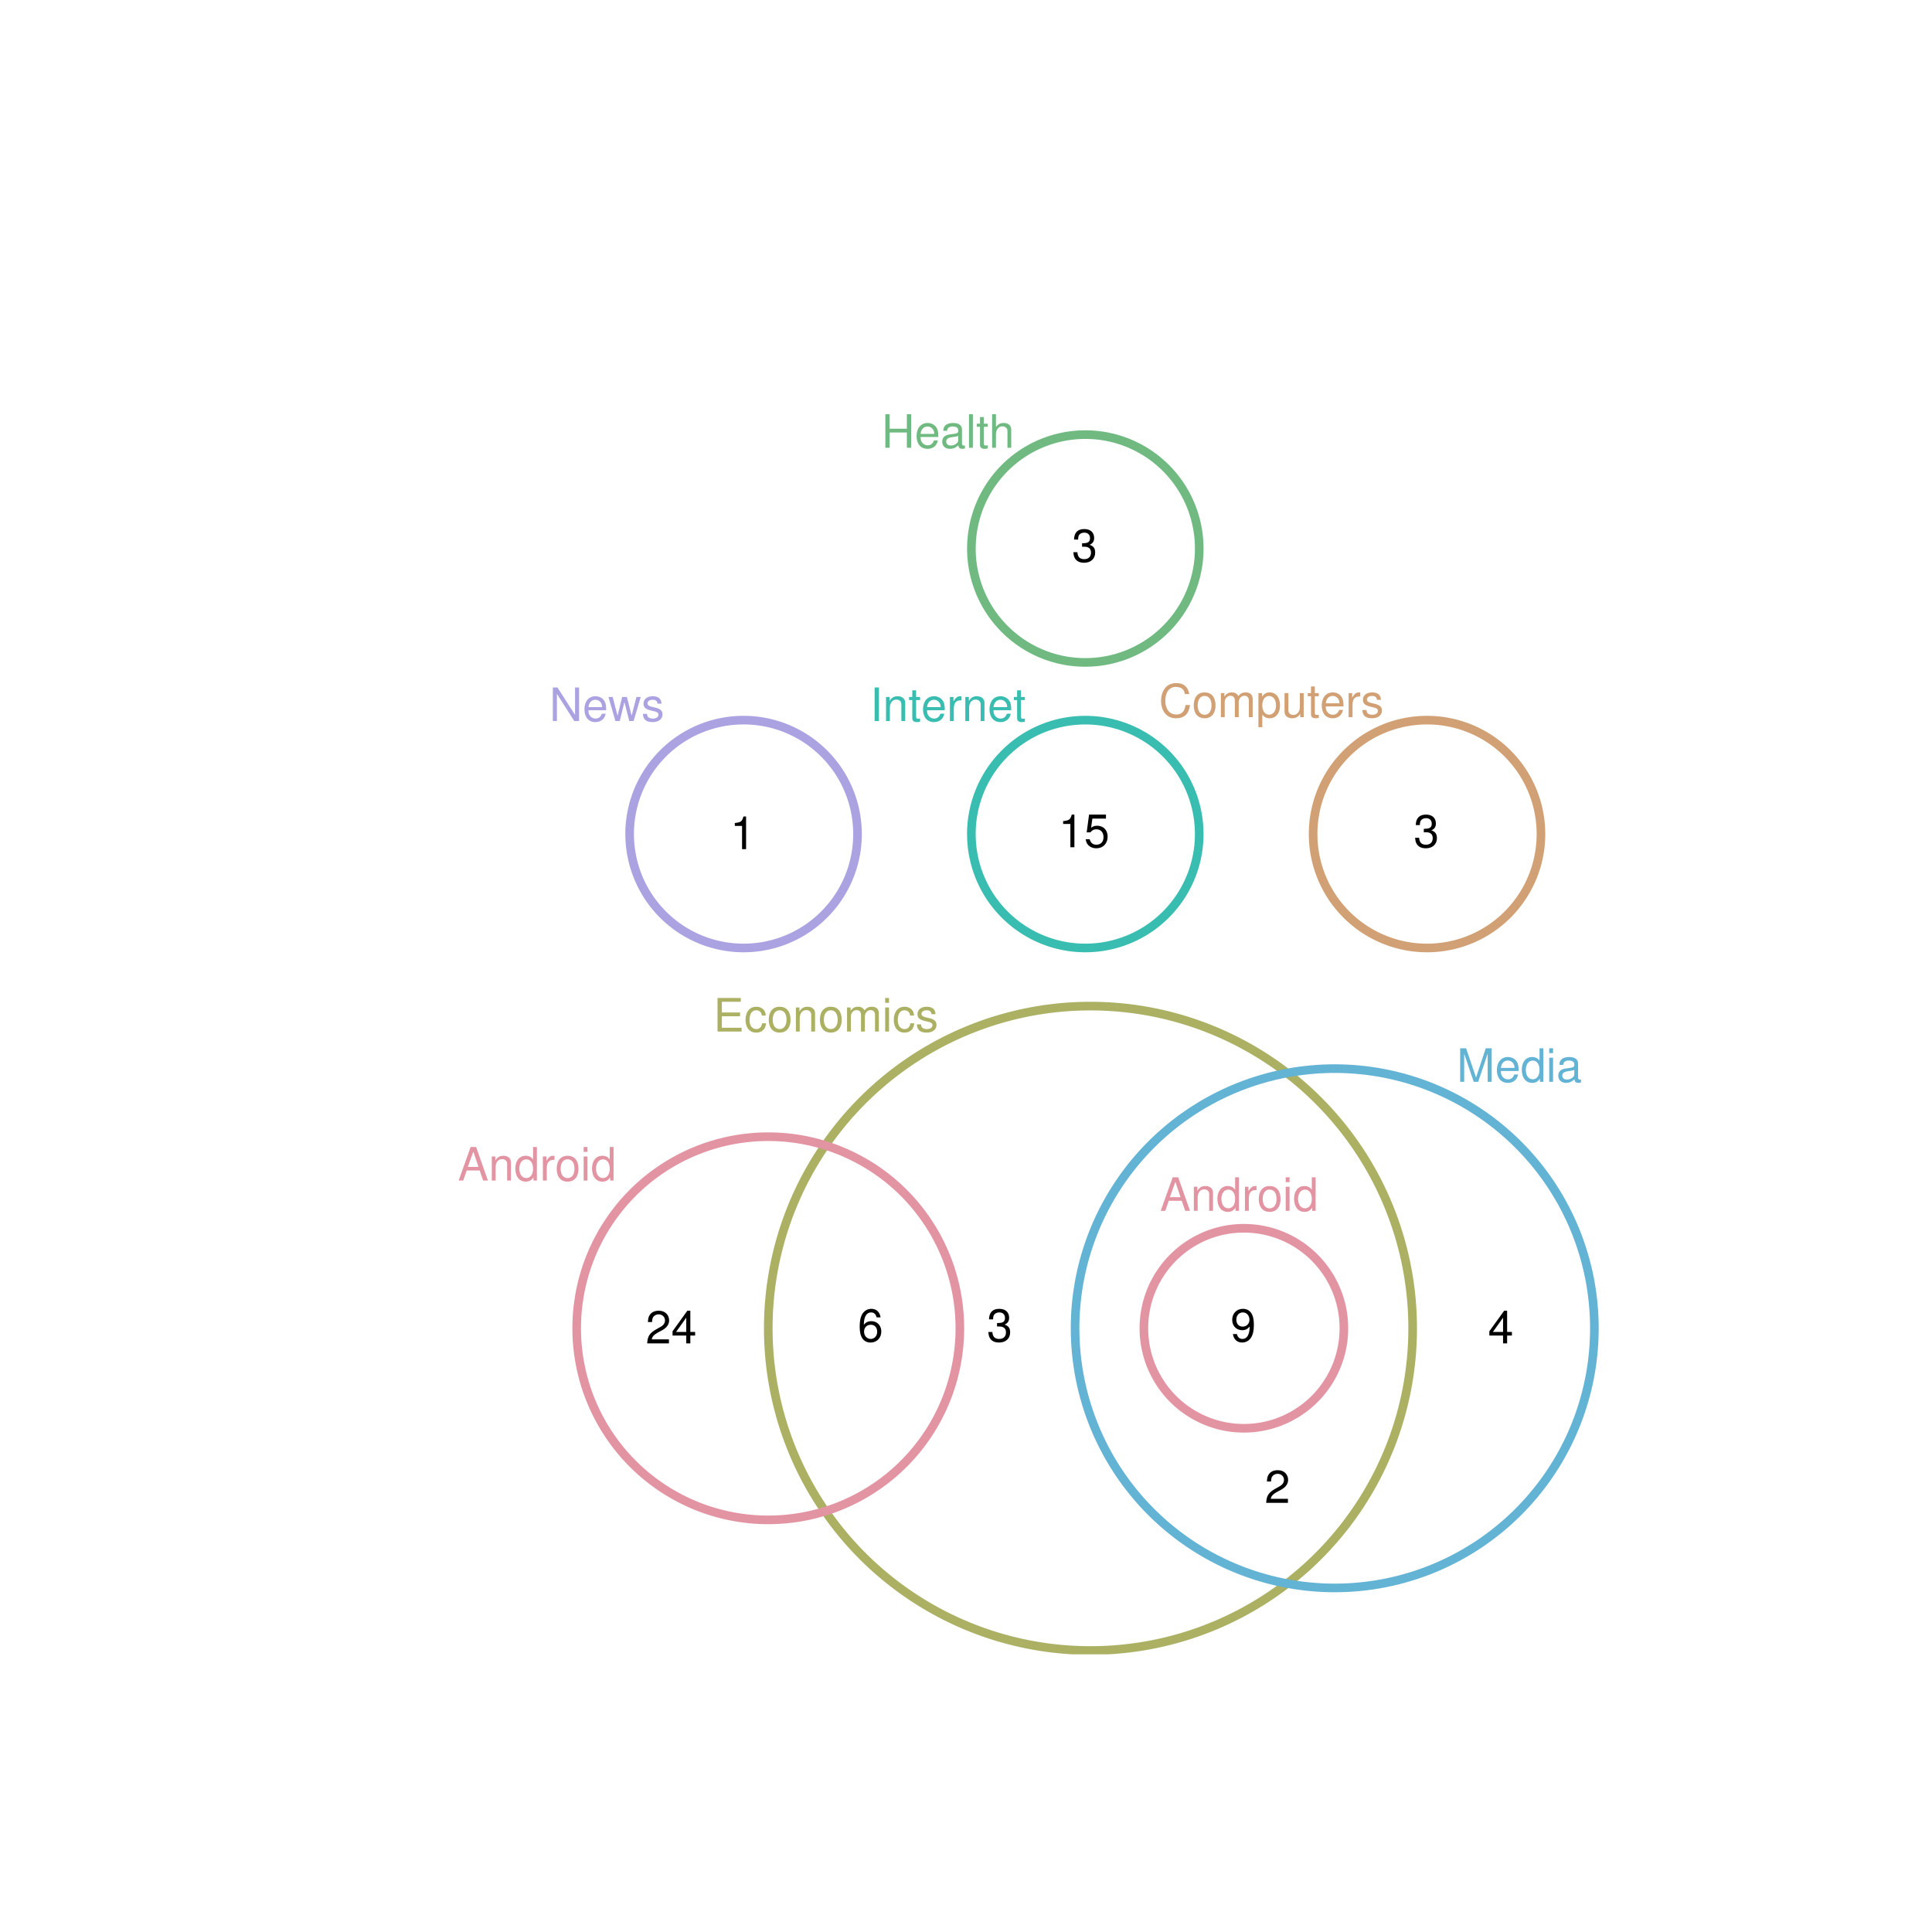 <?xml version="1.0" encoding="UTF-8" standalone="no"?>
<svg
   xmlns:dc="http://purl.org/dc/elements/1.1/"
   xmlns:cc="http://creativecommons.org/ns#"
   xmlns:rdf="http://www.w3.org/1999/02/22-rdf-syntax-ns#"
   xmlns:svg="http://www.w3.org/2000/svg"
   xmlns="http://www.w3.org/2000/svg"
   xmlns:xlink="http://www.w3.org/1999/xlink"
   xmlns:sodipodi="http://sodipodi.sourceforge.net/DTD/sodipodi-0.dtd"
   xmlns:inkscape="http://www.inkscape.org/namespaces/inkscape"
   width="504pt"
   height="504pt"
   viewBox="0 0 504 504"
   version="1.1"
   id="svg2"
   inkscape:version="0.91 r13725"
   sodipodi:docname="q25.zones.zones-icircles.svg">
  <sodipodi:namedview
     pagecolor="#ffffff"
     bordercolor="#666666"
     borderopacity="1"
     objecttolerance="10"
     gridtolerance="10"
     guidetolerance="10"
     inkscape:pageopacity="0"
     inkscape:pageshadow="2"
     inkscape:window-width="1920"
     inkscape:window-height="1016"
     id="namedview295"
     showgrid="false"
     inkscape:zoom="1.4984127"
     inkscape:cx="361.77191"
     inkscape:cy="275.01878"
     inkscape:window-x="0"
     inkscape:window-y="27"
     inkscape:window-maximized="1"
     inkscape:current-layer="svg2" />
  <defs
     id="defs4">
    <g
       id="g6">
      <symbol
         overflow="visible"
         id="glyph0-0">
        <path
           style="stroke:none;"
           d=""
           id="path9" />
      </symbol>
      <symbol
         overflow="visible"
         id="glyph0-1">
        <path
           style="stroke:none;"
           d="M 2.203 -3.984 L 6.953 -3.984 L 6.953 -4.969 L 2.203 -4.969 L 2.203 -7.766 L 7.141 -7.766 L 7.141 -8.75 L 1.078 -8.75 L 1.078 0 L 7.359 0 L 7.359 -0.984 L 2.203 -0.984 Z M 2.203 -3.984 "
           id="path12" />
      </symbol>
      <symbol
         overflow="visible"
         id="glyph0-2">
        <path
           style="stroke:none;"
           d="M 5.656 -4.172 C 5.609 -4.781 5.469 -5.188 5.234 -5.531 C 4.797 -6.125 4.047 -6.469 3.172 -6.469 C 1.469 -6.469 0.375 -5.125 0.375 -3.031 C 0.375 -1.016 1.453 0.281 3.156 0.281 C 4.656 0.281 5.609 -0.625 5.719 -2.156 L 4.719 -2.156 C 4.547 -1.156 4.031 -0.641 3.188 -0.641 C 2.078 -0.641 1.422 -1.547 1.422 -3.031 C 1.422 -4.609 2.062 -5.547 3.156 -5.547 C 4 -5.547 4.531 -5.047 4.641 -4.172 Z M 5.656 -4.172 "
           id="path15" />
      </symbol>
      <symbol
         overflow="visible"
         id="glyph0-3">
        <path
           style="stroke:none;"
           d="M 3.266 -6.469 C 1.5 -6.469 0.438 -5.203 0.438 -3.094 C 0.438 -0.984 1.484 0.281 3.281 0.281 C 5.047 0.281 6.125 -0.984 6.125 -3.047 C 6.125 -5.219 5.078 -6.469 3.266 -6.469 Z M 3.281 -5.547 C 4.406 -5.547 5.078 -4.625 5.078 -3.062 C 5.078 -1.578 4.375 -0.641 3.281 -0.641 C 2.156 -0.641 1.469 -1.578 1.469 -3.094 C 1.469 -4.609 2.156 -5.547 3.281 -5.547 Z M 3.281 -5.547 "
           id="path18" />
      </symbol>
      <symbol
         overflow="visible"
         id="glyph0-4">
        <path
           style="stroke:none;"
           d="M 0.844 -6.281 L 0.844 0 L 1.844 0 L 1.844 -3.469 C 1.844 -4.75 2.516 -5.594 3.547 -5.594 C 4.344 -5.594 4.844 -5.109 4.844 -4.359 L 4.844 0 L 5.844 0 L 5.844 -4.75 C 5.844 -5.797 5.062 -6.469 3.859 -6.469 C 2.922 -6.469 2.312 -6.109 1.766 -5.234 L 1.766 -6.281 Z M 0.844 -6.281 "
           id="path21" />
      </symbol>
      <symbol
         overflow="visible"
         id="glyph0-5">
        <path
           style="stroke:none;"
           d="M 0.844 -6.281 L 0.844 0 L 1.844 0 L 1.844 -3.953 C 1.844 -4.859 2.516 -5.594 3.328 -5.594 C 4.062 -5.594 4.484 -5.141 4.484 -4.328 L 4.484 0 L 5.5 0 L 5.5 -3.953 C 5.5 -4.859 6.156 -5.594 6.969 -5.594 C 7.703 -5.594 8.141 -5.125 8.141 -4.328 L 8.141 0 L 9.141 0 L 9.141 -4.719 C 9.141 -5.844 8.5 -6.469 7.312 -6.469 C 6.484 -6.469 5.969 -6.219 5.391 -5.516 C 5.016 -6.188 4.516 -6.469 3.703 -6.469 C 2.859 -6.469 2.297 -6.156 1.766 -5.406 L 1.766 -6.281 Z M 0.844 -6.281 "
           id="path24" />
      </symbol>
      <symbol
         overflow="visible"
         id="glyph0-6">
        <path
           style="stroke:none;"
           d="M 1.797 -6.281 L 0.797 -6.281 L 0.797 0 L 1.797 0 Z M 1.797 -8.75 L 0.797 -8.75 L 0.797 -7.484 L 1.797 -7.484 Z M 1.797 -8.75 "
           id="path27" />
      </symbol>
      <symbol
         overflow="visible"
         id="glyph0-7">
        <path
           style="stroke:none;"
           d="M 5.25 -4.531 C 5.25 -5.766 4.422 -6.469 2.969 -6.469 C 1.516 -6.469 0.562 -5.719 0.562 -4.547 C 0.562 -3.562 1.062 -3.094 2.562 -2.734 L 3.484 -2.516 C 4.188 -2.344 4.469 -2.094 4.469 -1.625 C 4.469 -1.047 3.875 -0.641 3 -0.641 C 2.453 -0.641 2 -0.797 1.75 -1.062 C 1.594 -1.25 1.531 -1.422 1.469 -1.875 L 0.406 -1.875 C 0.453 -0.422 1.266 0.281 2.922 0.281 C 4.5 0.281 5.516 -0.5 5.516 -1.719 C 5.516 -2.656 4.984 -3.172 3.734 -3.469 L 2.766 -3.703 C 1.953 -3.891 1.609 -4.156 1.609 -4.594 C 1.609 -5.172 2.125 -5.547 2.938 -5.547 C 3.75 -5.547 4.172 -5.203 4.203 -4.531 Z M 5.25 -4.531 "
           id="path30" />
      </symbol>
      <symbol
         overflow="visible"
         id="glyph0-8">
        <path
           style="stroke:none;"
           d="M 5.609 0 L 8.078 -7.328 L 8.078 0 L 9.125 0 L 9.125 -8.75 L 7.578 -8.75 L 5.047 -1.125 L 2.453 -8.75 L 0.906 -8.75 L 0.906 0 L 1.953 0 L 1.953 -7.328 L 4.438 0 Z M 5.609 0 "
           id="path33" />
      </symbol>
      <symbol
         overflow="visible"
         id="glyph0-9">
        <path
           style="stroke:none;"
           d="M 6.156 -2.812 C 6.156 -3.766 6.078 -4.344 5.906 -4.812 C 5.5 -5.844 4.531 -6.469 3.359 -6.469 C 1.609 -6.469 0.484 -5.125 0.484 -3.062 C 0.484 -1 1.578 0.281 3.344 0.281 C 4.781 0.281 5.766 -0.547 6.031 -1.906 L 5.016 -1.906 C 4.734 -1.078 4.172 -0.641 3.375 -0.641 C 2.734 -0.641 2.203 -0.938 1.859 -1.469 C 1.625 -1.828 1.531 -2.188 1.531 -2.812 Z M 1.547 -3.625 C 1.625 -4.781 2.344 -5.547 3.344 -5.547 C 4.328 -5.547 5.094 -4.734 5.094 -3.703 C 5.094 -3.672 5.094 -3.641 5.078 -3.625 Z M 1.547 -3.625 "
           id="path36" />
      </symbol>
      <symbol
         overflow="visible"
         id="glyph0-10">
        <path
           style="stroke:none;"
           d="M 5.938 -8.75 L 4.938 -8.75 L 4.938 -5.5 C 4.531 -6.125 3.859 -6.469 3.016 -6.469 C 1.375 -6.469 0.312 -5.156 0.312 -3.156 C 0.312 -1.031 1.359 0.281 3.047 0.281 C 3.906 0.281 4.516 -0.047 5.047 -0.828 L 5.047 0 L 5.938 0 Z M 3.188 -5.531 C 4.266 -5.531 4.938 -4.578 4.938 -3.078 C 4.938 -1.625 4.25 -0.656 3.188 -0.656 C 2.094 -0.656 1.359 -1.625 1.359 -3.094 C 1.359 -4.562 2.094 -5.531 3.188 -5.531 Z M 3.188 -5.531 "
           id="path39" />
      </symbol>
      <symbol
         overflow="visible"
         id="glyph0-11">
        <path
           style="stroke:none;"
           d="M 6.422 -0.594 C 6.312 -0.562 6.266 -0.562 6.203 -0.562 C 5.859 -0.562 5.656 -0.75 5.656 -1.062 L 5.656 -4.75 C 5.656 -5.875 4.844 -6.469 3.297 -6.469 C 2.391 -6.469 1.625 -6.203 1.219 -5.734 C 0.922 -5.406 0.797 -5.047 0.781 -4.422 L 1.781 -4.422 C 1.875 -5.203 2.328 -5.547 3.266 -5.547 C 4.156 -5.547 4.672 -5.203 4.672 -4.609 L 4.672 -4.344 C 4.672 -3.922 4.422 -3.75 3.625 -3.641 C 2.203 -3.469 1.984 -3.422 1.609 -3.266 C 0.875 -2.969 0.5 -2.406 0.5 -1.578 C 0.5 -0.438 1.297 0.281 2.562 0.281 C 3.359 0.281 4 0 4.703 -0.641 C 4.781 -0.016 5.094 0.281 5.734 0.281 C 5.938 0.281 6.094 0.25 6.422 0.172 Z M 4.672 -1.984 C 4.672 -1.641 4.578 -1.438 4.266 -1.156 C 3.859 -0.797 3.375 -0.594 2.781 -0.594 C 2 -0.594 1.547 -0.969 1.547 -1.609 C 1.547 -2.266 1.984 -2.609 3.062 -2.766 C 4.109 -2.906 4.328 -2.953 4.672 -3.109 Z M 4.672 -1.984 "
           id="path42" />
      </symbol>
      <symbol
         overflow="visible"
         id="glyph0-12">
        <path
           style="stroke:none;"
           d="M 5.688 -2.625 L 6.594 0 L 7.844 0 L 4.766 -8.75 L 3.328 -8.75 L 0.203 0 L 1.391 0 L 2.312 -2.625 Z M 5.375 -3.562 L 2.594 -3.562 L 4.031 -7.547 Z M 5.375 -3.562 "
           id="path45" />
      </symbol>
      <symbol
         overflow="visible"
         id="glyph0-13">
        <path
           style="stroke:none;"
           d="M 0.828 -6.281 L 0.828 0 L 1.844 0 L 1.844 -3.266 C 1.844 -4.156 2.062 -4.75 2.547 -5.094 C 2.859 -5.328 3.156 -5.406 3.859 -5.406 L 3.859 -6.438 C 3.688 -6.453 3.594 -6.469 3.469 -6.469 C 2.812 -6.469 2.328 -6.078 1.75 -5.141 L 1.75 -6.281 Z M 0.828 -6.281 "
           id="path48" />
      </symbol>
      <symbol
         overflow="visible"
         id="glyph0-14">
        <path
           style="stroke:none;"
           d="M 7.75 -8.75 L 6.703 -8.75 L 6.703 -1.594 L 2.125 -8.75 L 0.906 -8.75 L 0.906 0 L 1.969 0 L 1.969 -7.094 L 6.484 0 L 7.75 0 Z M 7.75 -8.75 "
           id="path51" />
      </symbol>
      <symbol
         overflow="visible"
         id="glyph0-15">
        <path
           style="stroke:none;"
           d="M 6.641 0 L 8.5 -6.281 L 7.375 -6.281 L 6.125 -1.391 L 4.891 -6.281 L 3.656 -6.281 L 2.453 -1.391 L 1.172 -6.281 L 0.078 -6.281 L 1.891 0 L 3.031 0 L 4.234 -4.938 L 5.516 0 Z M 6.641 0 "
           id="path54" />
      </symbol>
      <symbol
         overflow="visible"
         id="glyph0-16">
        <path
           style="stroke:none;"
           d="M 2.328 -8.75 L 1.203 -8.75 L 1.203 0 L 2.328 0 Z M 2.328 -8.75 "
           id="path57" />
      </symbol>
      <symbol
         overflow="visible"
         id="glyph0-17">
        <path
           style="stroke:none;"
           d="M 3.047 -6.281 L 2.016 -6.281 L 2.016 -8.016 L 1.016 -8.016 L 1.016 -6.281 L 0.172 -6.281 L 0.172 -5.469 L 1.016 -5.469 L 1.016 -0.719 C 1.016 -0.078 1.453 0.281 2.234 0.281 C 2.469 0.281 2.719 0.25 3.047 0.188 L 3.047 -0.641 C 2.922 -0.609 2.766 -0.594 2.562 -0.594 C 2.141 -0.594 2.016 -0.719 2.016 -1.156 L 2.016 -5.469 L 3.047 -5.469 Z M 3.047 -6.281 "
           id="path60" />
      </symbol>
      <symbol
         overflow="visible"
         id="glyph0-18">
        <path
           style="stroke:none;"
           d="M 7.938 -6.031 C 7.594 -7.953 6.484 -8.891 4.578 -8.891 C 3.391 -8.891 2.453 -8.516 1.797 -7.797 C 1.016 -6.938 0.578 -5.688 0.578 -4.266 C 0.578 -2.828 1.016 -1.594 1.844 -0.75 C 2.516 -0.047 3.391 0.281 4.531 0.281 C 6.656 0.281 7.859 -0.875 8.125 -3.188 L 6.969 -3.188 C 6.875 -2.594 6.75 -2.188 6.578 -1.844 C 6.219 -1.109 5.469 -0.703 4.531 -0.703 C 2.797 -0.703 1.688 -2.094 1.688 -4.281 C 1.688 -6.531 2.75 -7.906 4.438 -7.906 C 5.141 -7.906 5.812 -7.688 6.172 -7.359 C 6.484 -7.062 6.672 -6.688 6.797 -6.031 Z M 7.938 -6.031 "
           id="path63" />
      </symbol>
      <symbol
         overflow="visible"
         id="glyph0-19">
        <path
           style="stroke:none;"
           d="M 0.641 2.609 L 1.656 2.609 L 1.656 -0.656 C 2.188 -0.016 2.766 0.281 3.594 0.281 C 5.203 0.281 6.281 -1.031 6.281 -3.031 C 6.281 -5.141 5.25 -6.469 3.578 -6.469 C 2.719 -6.469 2.047 -6.078 1.578 -5.344 L 1.578 -6.281 L 0.641 -6.281 Z M 3.406 -5.531 C 4.516 -5.531 5.234 -4.562 5.234 -3.062 C 5.234 -1.625 4.5 -0.656 3.406 -0.656 C 2.359 -0.656 1.656 -1.625 1.656 -3.094 C 1.656 -4.578 2.359 -5.531 3.406 -5.531 Z M 3.406 -5.531 "
           id="path66" />
      </symbol>
      <symbol
         overflow="visible"
         id="glyph0-20">
        <path
           style="stroke:none;"
           d="M 5.781 0 L 5.781 -6.281 L 4.781 -6.281 L 4.781 -2.719 C 4.781 -1.438 4.109 -0.594 3.078 -0.594 C 2.281 -0.594 1.781 -1.078 1.781 -1.844 L 1.781 -6.281 L 0.781 -6.281 L 0.781 -1.438 C 0.781 -0.391 1.562 0.281 2.781 0.281 C 3.703 0.281 4.297 -0.047 4.891 -0.875 L 4.891 0 Z M 5.781 0 "
           id="path69" />
      </symbol>
      <symbol
         overflow="visible"
         id="glyph0-21">
        <path
           style="stroke:none;"
           d="M 6.609 -3.984 L 6.609 0 L 7.734 0 L 7.734 -8.75 L 6.609 -8.75 L 6.609 -4.969 L 2.109 -4.969 L 2.109 -8.75 L 1 -8.75 L 1 0 L 2.125 0 L 2.125 -3.984 Z M 6.609 -3.984 "
           id="path72" />
      </symbol>
      <symbol
         overflow="visible"
         id="glyph0-22">
        <path
           style="stroke:none;"
           d="M 1.828 -8.75 L 0.812 -8.75 L 0.812 0 L 1.828 0 Z M 1.828 -8.75 "
           id="path75" />
      </symbol>
      <symbol
         overflow="visible"
         id="glyph0-23">
        <path
           style="stroke:none;"
           d="M 0.844 -8.75 L 0.844 0 L 1.844 0 L 1.844 -3.469 C 1.844 -4.75 2.516 -5.594 3.547 -5.594 C 3.859 -5.594 4.188 -5.484 4.422 -5.297 C 4.719 -5.094 4.844 -4.797 4.844 -4.359 L 4.844 0 L 5.828 0 L 5.828 -4.75 C 5.828 -5.812 5.078 -6.469 3.859 -6.469 C 2.969 -6.469 2.422 -6.188 1.844 -5.422 L 1.844 -8.75 Z M 0.844 -8.75 "
           id="path78" />
      </symbol>
      <symbol
         overflow="visible"
         id="glyph0-24">
        <path
           style="stroke:none;"
           d="M 6.078 -1.047 L 1.594 -1.047 C 1.703 -1.734 2.094 -2.188 3.125 -2.797 L 4.328 -3.438 C 5.516 -4.094 6.125 -4.969 6.125 -6.016 C 6.125 -6.719 5.844 -7.375 5.344 -7.844 C 4.844 -8.297 4.219 -8.516 3.406 -8.516 C 2.328 -8.516 1.531 -8.125 1.062 -7.406 C 0.75 -6.953 0.625 -6.422 0.594 -5.562 L 1.656 -5.562 C 1.688 -6.125 1.766 -6.484 1.906 -6.75 C 2.188 -7.266 2.734 -7.578 3.375 -7.578 C 4.328 -7.578 5.047 -6.906 5.047 -5.984 C 5.047 -5.312 4.656 -4.734 3.906 -4.312 L 2.797 -3.688 C 1.016 -2.672 0.5 -1.875 0.406 0 L 6.078 0 Z M 6.078 -1.047 "
           id="path81" />
      </symbol>
      <symbol
         overflow="visible"
         id="glyph0-25">
        <path
           style="stroke:none;"
           d="M 2.656 -3.906 L 3.234 -3.906 C 4.391 -3.906 4.984 -3.391 4.984 -2.359 C 4.984 -1.297 4.328 -0.656 3.234 -0.656 C 2.078 -0.656 1.516 -1.234 1.438 -2.469 L 0.391 -2.469 C 0.438 -1.781 0.547 -1.344 0.75 -0.953 C 1.188 -0.141 2.031 0.281 3.188 0.281 C 4.938 0.281 6.078 -0.766 6.078 -2.375 C 6.078 -3.453 5.656 -4.062 4.625 -4.406 C 5.422 -4.719 5.812 -5.312 5.812 -6.172 C 5.812 -7.625 4.844 -8.516 3.234 -8.516 C 1.516 -8.516 0.594 -7.578 0.562 -5.766 L 1.625 -5.766 C 1.625 -6.281 1.688 -6.562 1.812 -6.828 C 2.047 -7.297 2.578 -7.578 3.234 -7.578 C 4.172 -7.578 4.734 -7.031 4.734 -6.125 C 4.734 -5.531 4.531 -5.172 4.062 -4.984 C 3.766 -4.859 3.391 -4.812 2.656 -4.797 Z M 2.656 -3.906 "
           id="path84" />
      </symbol>
      <symbol
         overflow="visible"
         id="glyph0-26">
        <path
           style="stroke:none;"
           d="M 5.969 -6.281 C 5.766 -7.688 4.859 -8.516 3.562 -8.516 C 2.625 -8.516 1.781 -8.047 1.281 -7.297 C 0.75 -6.469 0.516 -5.422 0.516 -3.875 C 0.516 -2.453 0.734 -1.531 1.234 -0.781 C 1.688 -0.094 2.438 0.281 3.375 0.281 C 4.984 0.281 6.156 -0.922 6.156 -2.594 C 6.156 -4.172 5.078 -5.297 3.547 -5.297 C 2.719 -5.297 2.047 -4.969 1.594 -4.344 C 1.609 -6.422 2.281 -7.578 3.484 -7.578 C 4.234 -7.578 4.75 -7.109 4.922 -6.281 Z M 3.422 -4.359 C 4.438 -4.359 5.078 -3.641 5.078 -2.516 C 5.078 -1.438 4.359 -0.656 3.391 -0.656 C 2.406 -0.656 1.656 -1.469 1.656 -2.562 C 1.656 -3.625 2.375 -4.359 3.422 -4.359 Z M 3.422 -4.359 "
           id="path87" />
      </symbol>
      <symbol
         overflow="visible"
         id="glyph0-27">
        <path
           style="stroke:none;"
           d="M 0.641 -1.938 C 0.844 -0.547 1.75 0.281 3.047 0.281 C 3.984 0.281 4.844 -0.188 5.328 -0.938 C 5.875 -1.766 6.109 -2.812 6.109 -4.359 C 6.109 -5.781 5.891 -6.703 5.391 -7.453 C 4.922 -8.141 4.172 -8.516 3.234 -8.516 C 1.625 -8.516 0.453 -7.312 0.453 -5.641 C 0.453 -4.062 1.531 -2.938 3.078 -2.938 C 3.875 -2.938 4.469 -3.234 5.016 -3.891 C 5 -1.812 4.328 -0.656 3.125 -0.656 C 2.375 -0.656 1.859 -1.125 1.688 -1.938 Z M 3.234 -7.578 C 4.219 -7.578 4.953 -6.766 4.953 -5.656 C 4.953 -4.625 4.219 -3.875 3.188 -3.875 C 2.172 -3.875 1.531 -4.578 1.531 -5.719 C 1.531 -6.797 2.25 -7.578 3.234 -7.578 Z M 3.234 -7.578 "
           id="path90" />
      </symbol>
      <symbol
         overflow="visible"
         id="glyph0-28">
        <path
           style="stroke:none;"
           d="M 3.109 -6.062 L 3.109 0 L 4.156 0 L 4.156 -8.516 L 3.469 -8.516 C 3.094 -7.203 2.859 -7.016 1.219 -6.812 L 1.219 -6.062 Z M 3.109 -6.062 "
           id="path93" />
      </symbol>
      <symbol
         overflow="visible"
         id="glyph0-29">
        <path
           style="stroke:none;"
           d="M 5.719 -8.516 L 1.312 -8.516 L 0.688 -3.875 L 1.656 -3.875 C 2.141 -4.469 2.562 -4.672 3.219 -4.672 C 4.359 -4.672 5.078 -3.891 5.078 -2.625 C 5.078 -1.406 4.375 -0.656 3.219 -0.656 C 2.297 -0.656 1.734 -1.125 1.469 -2.094 L 0.422 -2.094 C 0.562 -1.391 0.688 -1.062 0.938 -0.75 C 1.422 -0.094 2.281 0.281 3.234 0.281 C 4.953 0.281 6.156 -0.969 6.156 -2.766 C 6.156 -4.453 5.047 -5.609 3.406 -5.609 C 2.812 -5.609 2.328 -5.453 1.844 -5.094 L 2.172 -7.469 L 5.719 -7.469 Z M 5.719 -8.516 "
           id="path96" />
      </symbol>
      <symbol
         overflow="visible"
         id="glyph0-30">
        <path
           style="stroke:none;"
           d="M 3.922 -2.047 L 3.922 0 L 4.984 0 L 4.984 -2.047 L 6.234 -2.047 L 6.234 -2.984 L 4.984 -2.984 L 4.984 -8.516 L 4.203 -8.516 L 0.344 -3.156 L 0.344 -2.047 Z M 3.922 -2.984 L 1.266 -2.984 L 3.922 -6.703 Z M 3.922 -2.984 "
           id="path99" />
      </symbol>
    </g>
    <clipPath
       id="clip1">
      <path
         d="M 199 261 L 370 261 L 370 431.559 L 199 431.559 Z M 199 261 "
         id="path102" />
    </clipPath>
  </defs>
  <g
     style="clip-rule:nonzero"
     id="g107"
     clip-path="url(#clip1)">
    <path
       inkscape:connector-curvature="0"
       id="path109"
       d="m 200.418,346.512 0.004,0.84 0.012,0.84 0.023,0.84 0.027,0.84 0.039,0.84 0.047,0.84 0.055,0.84 0.062,0.836 0.07,0.84 0.078,0.836 0.09,0.836 0.098,0.832 0.102,0.836 0.113,0.832 0.121,0.832 0.133,0.832 0.137,0.828 0.145,0.828 0.156,0.824 0.164,0.824 0.172,0.824 0.176,0.82 0.188,0.82 0.199,0.816 0.203,0.816 0.211,0.812 0.219,0.812 0.23,0.809 0.234,0.805 0.246,0.805 0.25,0.805 0.262,0.797 0.27,0.797 0.277,0.793 0.281,0.793 0.293,0.785 0.301,0.785 0.309,0.785 0.316,0.777 0.32,0.777 0.332,0.77 0.34,0.77 0.348,0.766 0.352,0.762 0.363,0.762 0.367,0.754 0.379,0.75 0.383,0.75 0.395,0.742 0.398,0.738 0.406,0.738 0.414,0.73 0.422,0.727 0.426,0.723 0.438,0.719 0.441,0.715 0.453,0.711 0.457,0.703 0.461,0.703 0.473,0.695 0.477,0.691 0.488,0.688 0.488,0.68 0.5,0.676 0.504,0.672 0.512,0.668 0.52,0.66 0.527,0.656 0.531,0.652 0.539,0.645 0.543,0.641 0.551,0.633 0.559,0.629 0.562,0.625 0.57,0.617 0.574,0.613 0.582,0.605 0.59,0.602 0.594,0.594 0.602,0.59 0.605,0.582 0.609,0.578 0.617,0.57 0.625,0.562 0.629,0.559 0.633,0.551 0.641,0.543 0.645,0.539 0.652,0.535 0.656,0.523 0.66,0.52 0.664,0.512 0.672,0.508 0.676,0.5 0.684,0.492 0.684,0.484 0.691,0.477 0.695,0.473 0.703,0.465 0.703,0.457 0.711,0.453 0.711,0.441 0.719,0.438 0.723,0.43 0.727,0.422 0.734,0.414 0.734,0.406 0.738,0.398 0.742,0.395 0.75,0.387 0.75,0.375 0.754,0.371 0.758,0.363 0.762,0.352 0.766,0.348 0.77,0.34 0.773,0.332 0.773,0.324 0.781,0.316 0.781,0.309 0.785,0.301 0.785,0.293 0.793,0.285 0.793,0.277 0.797,0.27 0.797,0.262 0.805,0.25 0.801,0.246 0.809,0.238 0.809,0.227 0.809,0.223 0.816,0.211 0.812,0.207 0.82,0.195 0.816,0.188 0.82,0.18 0.824,0.172 0.824,0.164 0.828,0.156 0.824,0.145 0.832,0.141 0.828,0.129 0.832,0.121 0.832,0.117 0.836,0.105 0.832,0.094 0.836,0.09 0.84,0.082 0.836,0.07 0.836,0.062 0.84,0.059 0.84,0.047 0.84,0.035 0.84,0.031 0.84,0.023 0.84,0.012 0.84,0.004 0.844,-0.004 0.84,-0.012 0.84,-0.019 0.84,-0.027 0.84,-0.039 0.84,-0.043 0.836,-0.055 0.84,-0.062 0.836,-0.07 0.84,-0.078 0.836,-0.09 0.832,-0.094 0.836,-0.105 0.832,-0.113 0.832,-0.121 0.832,-0.129 0.828,-0.137 0.828,-0.145 0.824,-0.156 0.824,-0.16 0.824,-0.172 0.82,-0.18 0.82,-0.184 0.816,-0.195 0.816,-0.203 0.812,-0.211 0.812,-0.223 0.809,-0.227 0.809,-0.234 0.805,-0.246 0.801,-0.25 0.801,-0.262 0.797,-0.266 0.793,-0.277 0.789,-0.281 0.789,-0.293 0.785,-0.301 0.785,-0.305 0.777,-0.316 0.777,-0.32 0.773,-0.332 0.77,-0.34 0.766,-0.344 0.762,-0.355 0.758,-0.359 0.754,-0.371 0.754,-0.375 0.746,-0.383 0.746,-0.391 0.738,-0.398 0.738,-0.406 0.73,-0.414 0.727,-0.422 0.723,-0.426 0.719,-0.438 0.715,-0.441 0.711,-0.449 0.707,-0.457 0.699,-0.465 0.699,-0.469 0.691,-0.477 0.688,-0.484 0.68,-0.492 0.676,-0.5 0.672,-0.504 0.668,-0.512 0.664,-0.516 0.656,-0.527 0.648,-0.531 0.648,-0.535 0.641,-0.547 0.633,-0.551 0.633,-0.555 0.621,-0.562 0.621,-0.57 0.609,-0.574 0.609,-0.582 0.602,-0.59 0.594,-0.594 0.59,-0.598 0.582,-0.605 0.578,-0.613 0.57,-0.617 0.562,-0.621 0.559,-0.629 0.555,-0.633 0.543,-0.641 0.539,-0.645 0.535,-0.648 0.523,-0.656 0.523,-0.66 0.512,-0.664 0.504,-0.672 0.5,-0.676 0.496,-0.684 0.484,-0.684 0.48,-0.691 0.473,-0.695 0.465,-0.699 0.457,-0.703 0.449,-0.711 0.445,-0.715 0.438,-0.715 0.43,-0.723 0.422,-0.727 0.414,-0.73 0.41,-0.738 0.398,-0.738 0.395,-0.742 0.387,-0.746 0.375,-0.75 0.371,-0.754 0.363,-0.762 0.355,-0.762 0.348,-0.762 0.34,-0.77 0.332,-0.773 0.324,-0.773 0.32,-0.781 0.309,-0.781 0.301,-0.781 0.293,-0.789 0.285,-0.789 0.277,-0.797 0.27,-0.793 0.262,-0.801 0.254,-0.801 0.246,-0.805 0.238,-0.805 0.23,-0.809 0.219,-0.812 0.215,-0.812 0.203,-0.812 0.199,-0.82 0.188,-0.816 0.18,-0.82 0.172,-0.824 0.168,-0.824 0.152,-0.828 0.148,-0.824 0.141,-0.832 0.129,-0.828 0.125,-0.832 0.113,-0.832 0.105,-0.836 0.098,-0.832 0.09,-0.836 0.082,-0.836 0.074,-0.84 0.062,-0.836 0.055,-0.84 0.051,-0.84 0.039,-0.84 0.027,-0.84 0.023,-0.84 0.016,-0.84 0.004,-0.84 -0.004,-0.84 -0.008,-0.84 -0.019,-0.84 -0.031,-0.844 -0.035,-0.836 -0.043,-0.84 -0.055,-0.84 -0.062,-0.84 -0.07,-0.836 -0.078,-0.836 -0.086,-0.836 -0.094,-0.836 -0.105,-0.836 -0.113,-0.832 -0.117,-0.832 -0.129,-0.832 -0.137,-0.828 -0.145,-0.828 -0.156,-0.824 -0.16,-0.824 -0.168,-0.824 -0.18,-0.82 -0.188,-0.82 -0.191,-0.82 -0.203,-0.812 -0.211,-0.816 -0.219,-0.809 -0.227,-0.812 -0.234,-0.805 -0.246,-0.805 -0.25,-0.805 -0.258,-0.797 -0.27,-0.797 -0.273,-0.797 -0.285,-0.789 -0.289,-0.789 -0.301,-0.785 -0.305,-0.781 -0.312,-0.781 -0.324,-0.777 -0.328,-0.773 -0.34,-0.77 -0.344,-0.766 -0.355,-0.762 -0.359,-0.758 -0.367,-0.758 -0.375,-0.75 -0.383,-0.75 -0.391,-0.742 -0.398,-0.742 -0.406,-0.734 -0.414,-0.734 -0.418,-0.727 -0.43,-0.723 -0.434,-0.723 -0.441,-0.715 -0.449,-0.711 -0.457,-0.703 -0.461,-0.703 -0.473,-0.695 -0.477,-0.691 -0.484,-0.688 -0.488,-0.684 -0.5,-0.68 -0.504,-0.672 -0.508,-0.664 -0.52,-0.664 -0.523,-0.656 -0.531,-0.652 -0.539,-0.648 -0.543,-0.641 -0.551,-0.633 -0.555,-0.633 -0.562,-0.621 -0.57,-0.621 -0.574,-0.613 -0.582,-0.605 -0.586,-0.602 -0.594,-0.598 -0.598,-0.59 -0.605,-0.582 -0.609,-0.578 -0.617,-0.57 -0.621,-0.566 -0.629,-0.559 -0.633,-0.551 -0.641,-0.547 -0.645,-0.539 -0.648,-0.535 -0.656,-0.527 -0.66,-0.52 -0.664,-0.512 -0.672,-0.508 -0.676,-0.5 -0.68,-0.492 -0.684,-0.488 -0.691,-0.48 -0.695,-0.473 -0.699,-0.465 -0.703,-0.457 -0.711,-0.453 -0.711,-0.445 -0.719,-0.438 -0.723,-0.43 -0.727,-0.422 -0.73,-0.418 -0.734,-0.406 -0.738,-0.402 -0.742,-0.395 -0.746,-0.387 -0.75,-0.379 -0.754,-0.371 -0.758,-0.363 -0.762,-0.355 -0.766,-0.348 -0.77,-0.34 -0.77,-0.332 -0.777,-0.328 -0.777,-0.316 -0.781,-0.309 -0.785,-0.305 -0.785,-0.293 -0.793,-0.285 -0.793,-0.277 -0.793,-0.273 -0.801,-0.262 -0.801,-0.254 -0.801,-0.246 -0.809,-0.238 -0.809,-0.23 -0.809,-0.223 -0.812,-0.211 -0.816,-0.207 -0.816,-0.199 -0.82,-0.188 -0.82,-0.184 -0.82,-0.172 -0.824,-0.164 -0.828,-0.156 -0.828,-0.148 -0.828,-0.141 -0.828,-0.133 -0.832,-0.121 -0.832,-0.117 -0.836,-0.105 -0.832,-0.098 -0.836,-0.09 -0.836,-0.082 -0.84,-0.074 -0.836,-0.066 -0.84,-0.055 -0.84,-0.051 -0.84,-0.039 -0.84,-0.031 -0.84,-0.023 -0.84,-0.012 -0.84,-0.008 -0.84,0.004 -0.84,0.008 -0.844,0.019 -0.84,0.027 -0.84,0.035 -0.836,0.047 -0.84,0.051 -0.84,0.062 -0.836,0.066 -0.836,0.078 -0.836,0.086 -0.836,0.098 -0.836,0.102 -0.832,0.109 -0.832,0.121 -0.832,0.129 -0.828,0.133 -0.828,0.145 -0.828,0.156 -0.824,0.16 -0.824,0.168 -0.82,0.176 -0.82,0.188 -0.816,0.195 -0.816,0.199 -0.812,0.211 -0.812,0.219 -0.809,0.227 -0.809,0.234 -0.805,0.242 -0.801,0.25 -0.801,0.258 -0.797,0.266 -0.797,0.277 -0.789,0.281 -0.789,0.289 -0.785,0.301 -0.785,0.305 -0.777,0.312 -0.777,0.324 -0.773,0.328 -0.77,0.336 -0.766,0.344 -0.766,0.355 -0.758,0.359 -0.758,0.367 -0.75,0.375 -0.75,0.383 -0.742,0.391 -0.742,0.395 -0.738,0.406 -0.73,0.414 -0.73,0.418 -0.723,0.426 -0.719,0.434 -0.715,0.441 -0.711,0.449 -0.707,0.457 -0.703,0.461 -0.695,0.469 -0.695,0.477 -0.688,0.484 -0.68,0.488 -0.68,0.5 -0.672,0.504 -0.668,0.508 -0.664,0.52 -0.656,0.523 -0.652,0.527 -0.648,0.539 -0.641,0.543 -0.637,0.547 -0.629,0.559 -0.625,0.562 -0.617,0.566 -0.613,0.574 -0.609,0.582 -0.602,0.586 -0.598,0.594 -0.59,0.598 -0.582,0.605 -0.578,0.609 -0.574,0.617 -0.562,0.621 -0.562,0.625 -0.551,0.633 -0.547,0.641 -0.539,0.645 -0.535,0.648 -0.527,0.652 -0.52,0.66 -0.516,0.668 -0.508,0.668 -0.5,0.676 -0.496,0.68 -0.484,0.684 -0.48,0.691 -0.473,0.695 -0.469,0.699 -0.457,0.703 -0.453,0.707 -0.445,0.715 -0.438,0.715 -0.43,0.723 -0.426,0.727 -0.418,0.73 -0.406,0.734 -0.402,0.738 -0.395,0.742 -0.387,0.746 -0.379,0.75 -0.371,0.754 -0.363,0.758 -0.359,0.762 -0.348,0.762 -0.34,0.77 -0.336,0.773 -0.324,0.773 -0.32,0.777 -0.309,0.781 -0.305,0.785 -0.293,0.785 -0.285,0.793 -0.281,0.793 -0.27,0.793 -0.266,0.801 -0.254,0.801 -0.246,0.801 -0.238,0.809 -0.23,0.805 -0.223,0.812 -0.215,0.812 -0.207,0.816 -0.199,0.816 -0.191,0.816 -0.18,0.82 -0.176,0.824 -0.164,0.824 -0.156,0.824 -0.148,0.828 -0.141,0.828 -0.133,0.828 -0.125,0.832 -0.117,0.832 -0.105,0.836 -0.098,0.832 -0.094,0.836 -0.082,0.84 -0.074,0.836 -0.066,0.836 -0.055,0.84 -0.051,0.84 -0.039,0.84 -0.031,0.84 -0.023,0.84 -0.016,0.84 -0.008,0.84 0,0.27"
       style="fill:none;stroke:#abb063;stroke-width:2.25;stroke-linecap:round;stroke-linejoin:round;stroke-miterlimit:10;stroke-opacity:1" />
  </g>
  <g
     id="g111"
     style="fill:#abb063;fill-opacity:1"
     transform="translate(32,3.2)">
    <use
       height="100%"
       width="100%"
       id="use113"
       y="265.896"
       x="154.105"
       xlink:href="#glyph0-1" />
    <use
       height="100%"
       width="100%"
       id="use115"
       y="265.896"
       x="162.109"
       xlink:href="#glyph0-2" />
    <use
       height="100%"
       width="100%"
       id="use117"
       y="265.896"
       x="168.109"
       xlink:href="#glyph0-3" />
    <use
       height="100%"
       width="100%"
       id="use119"
       y="265.896"
       x="174.781"
       xlink:href="#glyph0-4" />
    <use
       height="100%"
       width="100%"
       id="use121"
       y="265.896"
       x="181.453"
       xlink:href="#glyph0-3" />
    <use
       height="100%"
       width="100%"
       id="use123"
       y="265.896"
       x="188.125"
       xlink:href="#glyph0-5" />
    <use
       height="100%"
       width="100%"
       id="use125"
       y="265.896"
       x="198.121"
       xlink:href="#glyph0-6" />
    <use
       height="100%"
       width="100%"
       id="use127"
       y="265.896"
       x="200.785"
       xlink:href="#glyph0-2" />
    <use
       height="100%"
       width="100%"
       id="use129"
       y="265.896"
       x="206.785"
       xlink:href="#glyph0-7" />
  </g>
  <path
     inkscape:connector-curvature="0"
     id="path131"
     d="m 280.457,346.512 0.004,0.676 0.012,0.676 0.016,0.68 0.023,0.676 0.031,0.676 0.035,0.676 0.047,0.68 0.051,0.672 0.055,0.676 0.066,0.676 0.07,0.672 0.078,0.676 0.082,0.672 0.094,0.668 0.098,0.672 0.105,0.668 0.109,0.668 0.117,0.668 0.125,0.668 0.133,0.664 0.137,0.664 0.145,0.66 0.152,0.66 0.156,0.66 0.164,0.656 0.172,0.656 0.176,0.652 0.184,0.652 0.191,0.648 0.199,0.648 0.203,0.648 0.207,0.645 0.219,0.641 0.223,0.641 0.227,0.637 0.238,0.633 0.242,0.633 0.246,0.633 0.254,0.625 0.262,0.629 0.266,0.621 0.273,0.621 0.281,0.617 0.285,0.613 0.289,0.609 0.301,0.609 0.301,0.605 0.312,0.602 0.316,0.602 0.32,0.594 0.328,0.594 0.332,0.59 0.34,0.586 0.695,1.164 0.359,0.574 0.363,0.57 0.367,0.57 0.375,0.562 0.379,0.562 0.387,0.559 0.391,0.551 0.395,0.551 0.402,0.547 0.406,0.539 0.414,0.539 0.418,0.531 0.422,0.527 0.43,0.527 0.434,0.52 0.438,0.516 0.445,0.512 0.449,0.508 0.453,0.5 0.461,0.5 0.465,0.492 0.469,0.488 0.473,0.484 0.48,0.48 0.48,0.473 0.488,0.469 0.496,0.465 0.496,0.461 1.008,0.906 0.512,0.441 0.516,0.441 0.52,0.434 0.523,0.43 0.531,0.422 0.531,0.418 0.535,0.414 0.543,0.406 0.543,0.402 0.551,0.398 0.555,0.391 0.555,0.387 0.562,0.379 0.562,0.375 0.57,0.371 0.57,0.359 0.574,0.359 0.582,0.352 0.582,0.348 0.586,0.34 0.586,0.332 0.594,0.328 0.598,0.324 0.598,0.316 0.602,0.309 0.605,0.305 0.609,0.297 0.609,0.293 0.613,0.285 0.617,0.281 0.621,0.273 0.621,0.266 0.625,0.262 0.629,0.254 0.629,0.25 0.633,0.242 0.637,0.234 0.637,0.23 0.641,0.223 0.641,0.219 0.645,0.211 0.645,0.203 0.648,0.199 0.648,0.188 0.652,0.188 0.656,0.176 0.652,0.172 0.66,0.164 0.656,0.16 0.66,0.152 0.664,0.145 0.66,0.137 0.664,0.133 0.668,0.125 0.668,0.117 0.668,0.113 0.668,0.105 0.668,0.098 0.672,0.09 0.672,0.086 0.676,0.078 0.672,0.074 0.676,0.062 0.672,0.059 0.676,0.051 0.676,0.047 0.676,0.035 0.68,0.031 0.676,0.023 0.676,0.019 0.68,0.012 0.676,0.004 0.68,-0.004 0.676,-0.012 0.676,-0.016 0.68,-0.023 0.676,-0.027 0.676,-0.039 0.676,-0.043 0.676,-0.051 0.676,-0.055 0.672,-0.066 0.676,-0.07 0.672,-0.074 0.672,-0.086 0.672,-0.09 0.672,-0.098 0.668,-0.105 0.668,-0.109 0.668,-0.117 0.664,-0.125 0.668,-0.129 0.66,-0.141 0.664,-0.141 0.66,-0.152 0.66,-0.156 0.656,-0.164 0.656,-0.172 0.652,-0.176 0.652,-0.184 0.648,-0.191 0.648,-0.195 0.648,-0.203 0.645,-0.207 0.641,-0.219 0.641,-0.223 0.637,-0.227 0.637,-0.234 0.633,-0.242 0.629,-0.246 0.629,-0.254 0.625,-0.262 0.625,-0.266 0.617,-0.273 0.617,-0.277 0.617,-0.285 0.609,-0.293 0.609,-0.297 0.605,-0.301 1.203,-0.625 1.188,-0.648 0.59,-0.336 0.586,-0.34 0.586,-0.344 0.578,-0.352 0.574,-0.355 0.574,-0.363 0.57,-0.367 0.562,-0.371 0.562,-0.379 0.559,-0.387 0.551,-0.391 0.551,-0.395 0.547,-0.402 0.539,-0.406 0.539,-0.414 0.535,-0.418 0.527,-0.422 0.523,-0.426 0.523,-0.434 0.516,-0.441 0.512,-0.441 0.508,-0.449 0.504,-0.453 0.496,-0.461 0.492,-0.465 0.492,-0.469 0.484,-0.473 0.477,-0.477 0.477,-0.484 0.469,-0.488 0.465,-0.492 0.461,-0.496 0.457,-0.504 0.449,-0.504 0.445,-0.512 0.438,-0.516 0.434,-0.52 0.43,-0.523 0.426,-0.527 0.418,-0.535 0.414,-0.535 0.406,-0.539 0.406,-0.547 0.395,-0.547 0.395,-0.555 0.383,-0.555 0.383,-0.562 0.375,-0.562 0.367,-0.566 0.363,-0.574 0.359,-0.574 0.352,-0.578 0.348,-0.582 0.34,-0.586 0.336,-0.59 0.328,-0.59 0.32,-0.598 0.316,-0.598 0.312,-0.602 0.305,-0.605 0.297,-0.609 0.293,-0.609 0.289,-0.613 0.277,-0.617 0.277,-0.621 0.266,-0.621 0.262,-0.625 0.258,-0.629 0.246,-0.629 0.242,-0.633 0.238,-0.633 0.23,-0.637 0.223,-0.641 0.219,-0.641 0.211,-0.645 0.203,-0.645 0.199,-0.648 0.191,-0.652 0.184,-0.648 0.18,-0.656 0.172,-0.652 0.164,-0.66 0.16,-0.656 0.152,-0.66 0.145,-0.66 0.141,-0.664 0.133,-0.664 0.125,-0.668 0.117,-0.664 0.113,-0.668 0.105,-0.672 0.098,-0.668 0.094,-0.672 0.086,-0.672 0.078,-0.672 0.07,-0.676 0.066,-0.672 0.059,-0.676 0.051,-0.676 0.047,-0.676 0.039,-0.676 0.031,-0.676 0.023,-0.68 0.019,-0.676 0.012,-0.676 0.004,-0.68 -0.004,-0.676 -0.008,-0.68 -0.016,-0.676 -0.023,-0.676 -0.027,-0.676 -0.039,-0.68 -0.043,-0.676 -0.047,-0.676 -0.059,-0.672 -0.062,-0.676 -0.07,-0.676 -0.078,-0.672 -0.082,-0.672 -0.09,-0.672 -0.098,-0.668 -0.102,-0.672 -0.109,-0.668 -0.117,-0.668 -0.125,-0.664 -0.129,-0.664 -0.137,-0.664 -0.145,-0.664 -0.152,-0.66 -0.156,-0.656 -0.16,-0.66 -0.172,-0.656 -0.176,-0.652 -0.184,-0.652 -0.188,-0.652 -0.199,-0.648 -0.199,-0.645 -0.211,-0.645 -0.215,-0.641 -0.223,-0.641 -0.227,-0.641 -0.234,-0.633 -0.242,-0.633 -0.246,-0.633 -0.254,-0.629 -0.258,-0.625 -0.266,-0.621 -0.273,-0.621 -0.277,-0.617 -0.285,-0.617 -0.586,-1.219 -0.305,-0.605 -0.309,-0.602 -0.316,-0.602 -0.32,-0.598 -0.324,-0.594 -0.336,-0.59 -0.336,-0.586 -0.344,-0.582 -0.352,-0.582 -0.355,-0.574 -0.363,-0.574 -0.367,-0.566 -0.371,-0.566 -0.379,-0.562 -0.387,-0.559 -0.391,-0.555 -0.395,-0.547 -0.402,-0.547 -0.406,-0.543 -0.41,-0.539 -0.418,-0.531 -0.422,-0.531 -0.426,-0.523 -0.434,-0.523 -0.438,-0.516 -0.445,-0.512 -0.449,-0.508 -0.453,-0.504 -0.457,-0.496 -0.465,-0.496 -0.469,-0.488 -0.473,-0.484 -0.477,-0.48 -0.484,-0.477 -0.488,-0.469 -0.492,-0.465 -0.496,-0.461 -0.5,-0.457 -0.508,-0.449 -0.508,-0.445 -0.516,-0.441 -0.52,-0.434 -0.523,-0.43 -0.527,-0.426 -0.531,-0.418 -0.539,-0.414 -0.539,-0.41 -0.543,-0.402 -0.551,-0.398 -0.551,-0.391 -0.555,-0.387 -0.562,-0.383 -0.562,-0.375 -0.566,-0.367 -0.574,-0.363 -0.574,-0.359 -0.578,-0.352 -0.582,-0.348 -0.586,-0.34 -0.586,-0.336 -0.594,-0.328 -0.594,-0.324 -0.602,-0.316 -0.602,-0.312 -0.602,-0.305 -0.609,-0.301 -0.609,-0.293 -0.617,-0.285 -0.613,-0.281 -0.621,-0.273 -0.621,-0.27 -0.625,-0.262 -0.629,-0.258 -0.629,-0.25 -0.633,-0.242 -0.633,-0.238 -0.637,-0.23 -0.641,-0.223 -0.641,-0.219 -0.645,-0.211 -0.645,-0.203 -0.648,-0.199 -0.648,-0.191 -0.652,-0.188 -0.652,-0.18 -0.656,-0.172 -0.656,-0.164 -0.656,-0.16 -0.66,-0.152 -0.664,-0.148 -0.66,-0.137 -0.664,-0.133 -0.668,-0.129 -0.664,-0.117 -0.668,-0.113 -0.672,-0.105 -0.668,-0.102 -1.344,-0.18 -0.672,-0.078 -0.676,-0.07 -0.672,-0.066 -0.676,-0.059 -0.676,-0.055 -0.676,-0.043 -0.676,-0.039 -0.676,-0.035 -0.676,-0.023 -0.68,-0.019 -0.676,-0.012 -0.68,-0.004 -0.676,0 -0.676,0.008 -0.68,0.016 -0.676,0.023 -0.676,0.027 -0.68,0.039 -0.676,0.039 -0.676,0.051 -0.672,0.055 -0.676,0.062 -0.676,0.07 -0.672,0.078 -0.672,0.082 -0.672,0.09 -0.668,0.094 -0.672,0.105 -0.668,0.109 -0.668,0.117 -0.664,0.121 -0.668,0.129 -0.66,0.137 -0.664,0.145 -0.66,0.148 -0.66,0.156 -0.656,0.164 -0.656,0.168 -0.652,0.176 -0.652,0.184 -0.652,0.188 -0.648,0.195 -0.648,0.203 -0.645,0.207 -0.641,0.215 -0.641,0.223 -0.637,0.227 -0.637,0.234 -0.633,0.238 -0.633,0.246 -0.629,0.254 -0.625,0.262 -0.621,0.262 -0.621,0.273 -0.617,0.277 -0.617,0.285 -0.609,0.289 -0.609,0.297 -0.609,0.301 -0.602,0.309 -0.602,0.316 -0.594,0.32 -0.594,0.324 -0.59,0.332 -0.59,0.34 -0.582,0.344 -0.582,0.352 -0.574,0.355 -0.574,0.359 -0.57,0.367 -0.562,0.371 -0.562,0.379 -0.559,0.387 -0.555,0.387 -0.551,0.395 -0.547,0.402 -0.543,0.406 -0.535,0.41 -0.535,0.418 -0.531,0.422 -0.523,0.426 -0.523,0.434 -0.516,0.438 -0.512,0.441 -0.508,0.449 -0.504,0.453 -0.5,0.457 -0.496,0.465 -0.488,0.469 -0.484,0.473 -0.48,0.477 -0.477,0.48 -0.469,0.488 -0.465,0.492 -0.461,0.496 -0.457,0.5 -0.453,0.508 -0.445,0.508 -0.438,0.516 -0.438,0.52 -0.43,0.523 -0.426,0.527 -0.418,0.531 -0.414,0.535 -0.41,0.543 -0.402,0.543 -0.398,0.547 -0.395,0.551 -0.387,0.559 -0.383,0.559 -0.375,0.562 -0.734,1.141 -0.359,0.574 -0.352,0.578 -0.348,0.582 -0.34,0.582 -0.336,0.59 -0.332,0.594 -0.32,0.594 -0.32,0.598 -0.312,0.602 -0.305,0.605 -0.301,0.605 -0.293,0.613 -0.285,0.613 -0.281,0.613 -0.277,0.621 -0.266,0.621 -0.266,0.625 -0.254,0.625 -0.25,0.629 -0.246,0.633 -0.238,0.637 -0.23,0.637 -0.223,0.637 -0.219,0.641 -0.211,0.645 -0.207,0.645 -0.199,0.648 -0.191,0.648 -0.188,0.652 -0.18,0.652 -0.172,0.656 -0.168,0.656 -0.16,0.66 -0.152,0.656 -0.145,0.664 -0.141,0.66 -0.133,0.664 -0.129,0.668 -0.121,0.664 -0.113,0.668 -0.105,0.672 -0.098,0.668 -0.094,0.672 -0.09,0.672 -0.078,0.672 -0.074,0.676 -0.066,0.672 -0.059,0.676 -0.055,0.676 -0.043,0.676 -0.039,0.676 -0.035,0.676 -0.023,0.676 -0.019,0.68 -0.012,0.676 -0.008,0.676 0,0.219"
     style="fill:none;stroke:#63b3d4;stroke-width:2.25;stroke-linecap:round;stroke-linejoin:round;stroke-miterlimit:10;stroke-opacity:1" />
  <g
     id="g133"
     style="fill:#63b3d4;fill-opacity:1"
     transform="translate(129.6,0)">
    <use
       height="100%"
       width="100%"
       id="use135"
       y="282.209"
       x="250.41"
       xlink:href="#glyph0-8" />
    <use
       height="100%"
       width="100%"
       id="use137"
       y="282.209"
       x="260.406"
       xlink:href="#glyph0-9" />
    <use
       height="100%"
       width="100%"
       id="use139"
       y="282.209"
       x="267.078"
       xlink:href="#glyph0-10" />
    <use
       height="100%"
       width="100%"
       id="use141"
       y="282.209"
       x="273.75"
       xlink:href="#glyph0-6" />
    <use
       height="100%"
       width="100%"
       id="use143"
       y="282.209"
       x="276.414"
       xlink:href="#glyph0-11" />
  </g>
  <path
     inkscape:connector-curvature="0"
     id="path145"
     d="m 150.441,346.512 0.008,1 0.016,0.496 0.016,0.5 0.023,0.5 0.027,0.5 0.031,0.5 0.039,0.496 0.043,0.5 0.047,0.496 0.051,0.496 0.059,0.496 0.062,0.496 0.066,0.496 0.074,0.496 0.074,0.492 0.082,0.492 0.18,0.984 0.098,0.488 0.102,0.492 0.105,0.488 0.113,0.484 0.117,0.488 0.121,0.484 0.125,0.484 0.129,0.48 0.137,0.48 0.141,0.48 0.145,0.48 0.152,0.477 0.152,0.473 0.16,0.473 0.164,0.473 0.172,0.473 0.172,0.469 0.18,0.465 0.184,0.465 0.188,0.465 0.191,0.461 0.195,0.457 0.203,0.461 0.207,0.453 0.211,0.453 0.215,0.453 0.219,0.445 0.223,0.449 0.23,0.445 0.23,0.441 0.238,0.438 0.242,0.438 0.246,0.438 0.25,0.43 0.254,0.43 0.262,0.43 0.262,0.426 0.27,0.422 0.27,0.418 0.277,0.418 0.281,0.414 0.281,0.41 0.289,0.406 0.293,0.406 0.297,0.402 0.301,0.398 0.305,0.398 0.309,0.391 0.312,0.391 0.316,0.387 0.32,0.387 0.32,0.379 0.328,0.379 0.332,0.375 0.336,0.367 0.68,0.734 0.348,0.359 0.348,0.355 0.355,0.355 0.355,0.348 0.359,0.348 0.367,0.344 0.367,0.34 0.367,0.336 0.375,0.328 0.379,0.328 0.379,0.324 0.383,0.32 0.387,0.316 0.391,0.312 0.789,0.617 0.398,0.301 0.402,0.293 0.406,0.293 0.406,0.289 0.41,0.285 0.414,0.281 0.418,0.277 0.418,0.27 0.422,0.27 0.852,0.523 0.43,0.254 0.434,0.25 0.434,0.246 0.438,0.242 0.441,0.238 0.441,0.234 0.445,0.23 0.445,0.223 0.898,0.438 0.453,0.211 0.914,0.406 0.457,0.199 0.461,0.191 0.465,0.188 0.465,0.184 0.465,0.18 0.469,0.172 0.473,0.172 0.469,0.164 0.477,0.16 0.473,0.156 0.477,0.148 0.48,0.145 0.477,0.141 0.48,0.137 0.484,0.133 0.484,0.125 0.484,0.121 0.484,0.117 0.488,0.113 0.977,0.211 0.492,0.094 0.488,0.094 0.984,0.172 0.496,0.074 0.492,0.074 0.496,0.066 0.496,0.062 0.496,0.059 0.496,0.055 0.5,0.047 0.496,0.043 0.5,0.039 0.496,0.031 0.5,0.027 0.5,0.023 0.5,0.019 0.5,0.012 0.5,0.008 0.5,0.004 0.5,-0.004 0.496,-0.008 0.5,-0.012 0.5,-0.016 0.5,-0.023 0.5,-0.027 0.5,-0.031 0.496,-0.039 0.5,-0.039 0.496,-0.047 0.992,-0.109 0.496,-0.062 0.496,-0.066 0.496,-0.074 0.492,-0.074 0.492,-0.082 0.492,-0.086 0.984,-0.188 0.488,-0.102 0.977,-0.219 0.484,-0.117 0.484,-0.121 0.484,-0.125 0.484,-0.129 0.48,-0.137 0.48,-0.141 0.477,-0.145 0.477,-0.148 0.477,-0.156 0.473,-0.156 0.473,-0.164 0.938,-0.344 0.469,-0.18 0.465,-0.18 0.461,-0.188 0.465,-0.191 0.914,-0.398 0.457,-0.207 0.453,-0.211 0.453,-0.215 0.449,-0.219 0.445,-0.223 0.445,-0.23 0.441,-0.23 0.441,-0.238 0.438,-0.242 0.434,-0.242 0.434,-0.254 0.43,-0.254 0.426,-0.258 0.426,-0.262 0.844,-0.539 0.828,-0.555 0.414,-0.285 0.406,-0.289 0.406,-0.293 0.402,-0.293 0.398,-0.301 0.398,-0.305 0.395,-0.309 0.391,-0.312 0.387,-0.316 0.383,-0.316 0.383,-0.324 0.375,-0.328 0.375,-0.332 0.371,-0.336 0.367,-0.336 0.727,-0.688 0.711,-0.703 0.352,-0.355 0.688,-0.727 0.34,-0.367 0.336,-0.367 0.332,-0.375 0.328,-0.375 0.324,-0.383 0.32,-0.383 0.316,-0.387 0.312,-0.391 0.309,-0.391 0.305,-0.395 0.305,-0.402 0.297,-0.398 0.293,-0.406 0.289,-0.406 0.285,-0.414 0.277,-0.41 0.277,-0.418 0.273,-0.418 0.27,-0.422 0.523,-0.852 0.254,-0.43 0.5,-0.867 0.242,-0.438 0.238,-0.438 0.234,-0.441 0.453,-0.891 0.219,-0.449 0.215,-0.449 0.215,-0.453 0.406,-0.914 0.199,-0.457 0.191,-0.461 0.375,-0.93 0.176,-0.465 0.176,-0.469 0.172,-0.473 0.164,-0.469 0.16,-0.473 0.156,-0.477 0.297,-0.953 0.141,-0.48 0.137,-0.48 0.129,-0.484 0.129,-0.48 0.121,-0.484 0.117,-0.488 0.113,-0.484 0.105,-0.488 0.105,-0.492 0.098,-0.488 0.18,-0.984 0.082,-0.492 0.078,-0.492 0.074,-0.496 0.066,-0.496 0.062,-0.496 0.059,-0.496 0.055,-0.496 0.047,-0.496 0.043,-0.5 0.039,-0.496 0.062,-1 0.023,-0.496 0.031,-1 0.008,-0.5 0.004,-0.5 -0.008,-1 -0.012,-0.5 -0.019,-0.5 -0.019,-0.496 -0.027,-0.5 -0.031,-0.5 -0.039,-0.496 -0.039,-0.5 -0.047,-0.496 -0.051,-0.5 -0.059,-0.496 -0.062,-0.496 -0.066,-0.492 -0.07,-0.496 -0.074,-0.496 -0.082,-0.492 -0.086,-0.492 -0.094,-0.492 -0.094,-0.488 -0.102,-0.488 -0.105,-0.488 -0.227,-0.977 -0.121,-0.484 -0.125,-0.484 -0.129,-0.48 -0.137,-0.48 -0.141,-0.48 -0.145,-0.48 -0.148,-0.477 -0.152,-0.477 -0.16,-0.473 -0.164,-0.473 -0.168,-0.469 -0.172,-0.469 -0.18,-0.469 -0.18,-0.465 -0.188,-0.465 -0.191,-0.461 -0.199,-0.457 -0.199,-0.461 -0.203,-0.453 -0.211,-0.453 -0.215,-0.453 -0.219,-0.449 -0.223,-0.445 -0.23,-0.445 -0.23,-0.441 -0.238,-0.441 -0.238,-0.438 -0.246,-0.438 -0.25,-0.43 -0.254,-0.434 -0.258,-0.426 -0.266,-0.426 -0.266,-0.422 -0.27,-0.422 -0.555,-0.828 -0.285,-0.414 -0.578,-0.812 -0.297,-0.402 -0.301,-0.402 -0.609,-0.789 -0.312,-0.391 -0.316,-0.387 -0.32,-0.387 -0.32,-0.379 -0.328,-0.379 -0.332,-0.375 -0.336,-0.371 -0.336,-0.367 -0.344,-0.367 -0.344,-0.359 -0.348,-0.359 -0.711,-0.703 -0.359,-0.348 -0.363,-0.344 -0.367,-0.34 -0.371,-0.336 -0.371,-0.332 -0.379,-0.328 -0.379,-0.324 -0.383,-0.32 -0.387,-0.316 -0.387,-0.312 -0.395,-0.312 -0.395,-0.305 -0.398,-0.301 -0.402,-0.297 -0.406,-0.293 -0.406,-0.289 -0.41,-0.285 -0.414,-0.281 -0.414,-0.277 -0.418,-0.273 -0.422,-0.27 -0.852,-0.523 -0.43,-0.258 -0.434,-0.25 -0.434,-0.246 -0.438,-0.242 -0.438,-0.238 -0.441,-0.234 -0.445,-0.23 -0.445,-0.227 -0.898,-0.438 -0.453,-0.211 -0.453,-0.207 -0.457,-0.203 -0.922,-0.391 -0.461,-0.188 -0.465,-0.184 -0.469,-0.18 -0.465,-0.176 -0.473,-0.172 -0.469,-0.164 -0.477,-0.16 -0.473,-0.156 -0.477,-0.152 -0.477,-0.145 -0.48,-0.145 -0.48,-0.137 -0.484,-0.129 -0.48,-0.129 -0.484,-0.121 -0.488,-0.117 -0.484,-0.113 -0.488,-0.109 -0.488,-0.102 -0.492,-0.098 -0.492,-0.094 -0.492,-0.09 -0.492,-0.082 -0.492,-0.078 -0.496,-0.074 -0.492,-0.066 -0.496,-0.066 -0.496,-0.059 -0.5,-0.051 -0.496,-0.051 -0.496,-0.043 -0.5,-0.039 -0.496,-0.031 -0.5,-0.031 -0.5,-0.023 -0.5,-0.019 -0.5,-0.012 -0.5,-0.008 -0.5,-0.004 -0.5,0 -0.496,0.008 -0.5,0.012 -0.5,0.016 -0.5,0.019 -0.5,0.027 -0.5,0.031 -0.496,0.035 -0.5,0.043 -0.496,0.047 -0.496,0.051 -0.496,0.055 -0.496,0.062 -0.496,0.066 -0.496,0.07 -0.492,0.074 -0.496,0.082 -0.492,0.086 -0.488,0.09 -0.492,0.098 -0.488,0.098 -0.488,0.105 -0.977,0.227 -0.484,0.121 -0.484,0.125 -0.48,0.129 -0.961,0.273 -0.48,0.145 -0.477,0.148 -0.477,0.156 -0.473,0.156 -0.473,0.164 -0.469,0.168 -0.473,0.172 -0.93,0.359 -0.465,0.188 -0.461,0.191 -0.461,0.195 -0.457,0.199 -0.457,0.207 -0.453,0.207 -0.453,0.215 -0.449,0.219 -0.445,0.223 -0.445,0.227 -0.883,0.469 -0.438,0.242 -0.438,0.246 -0.434,0.25 -0.43,0.254 -0.426,0.258 -0.426,0.262 -0.422,0.266 -0.422,0.27 -0.418,0.277 -0.414,0.277 -0.82,0.57 -0.406,0.293 -0.805,0.594 -0.395,0.305 -0.395,0.309 -0.391,0.309 -0.387,0.316 -0.387,0.32 -0.379,0.32 -0.379,0.328 -0.375,0.332 -0.371,0.332 -0.371,0.34 -0.363,0.34 -0.719,0.695 L 165,311.25 l -0.352,0.355 -0.348,0.359 -0.344,0.363 -0.34,0.367 -0.336,0.367 -0.332,0.375 -0.328,0.375 -0.324,0.379 -0.32,0.383 -0.32,0.387 -0.312,0.391 -0.309,0.391 -0.609,0.797 -0.297,0.398 -0.293,0.406 -0.289,0.406 -0.285,0.41 -0.281,0.414 -0.277,0.414 -0.273,0.418 -0.27,0.422 -0.266,0.426 -0.262,0.426 -0.508,0.859 -0.246,0.434 -0.242,0.438 -0.238,0.441 -0.234,0.441 -0.23,0.441 -0.227,0.445 -0.223,0.449 -0.215,0.449 -0.211,0.453 -0.207,0.457 -0.203,0.457 -0.199,0.457 -0.195,0.461 -0.188,0.461 -0.184,0.465 -0.184,0.469 -0.172,0.465 -0.172,0.473 -0.164,0.469 -0.164,0.473 -0.156,0.477 -0.152,0.477 -0.145,0.477 -0.145,0.48 -0.137,0.48 -0.133,0.48 -0.25,0.969 -0.117,0.484 -0.113,0.488 -0.211,0.977 -0.098,0.488 -0.094,0.492 -0.09,0.492 -0.082,0.492 -0.078,0.492 -0.074,0.496 -0.07,0.496 -0.062,0.496 -0.059,0.496 -0.055,0.496 -0.051,0.496 -0.043,0.5 -0.039,0.496 -0.035,0.5 -0.027,0.5 -0.023,0.496 -0.019,0.5 -0.016,0.5 -0.008,0.5 -0.004,0.5 0,0.16"
     style="fill:none;stroke:#e394a3;stroke-width:2.25;stroke-linecap:round;stroke-linejoin:round;stroke-miterlimit:10;stroke-opacity:1" />
  <g
     id="g147"
     style="fill:#e394a3;fill-opacity:1"
     transform="translate(0,8)">
    <use
       height="100%"
       width="100%"
       id="use149"
       y="299.971"
       x="119.445"
       xlink:href="#glyph0-12" />
    <use
       height="100%"
       width="100%"
       id="use151"
       y="299.971"
       x="127.449"
       xlink:href="#glyph0-4" />
    <use
       height="100%"
       width="100%"
       id="use153"
       y="299.971"
       x="134.121"
       xlink:href="#glyph0-10" />
    <use
       height="100%"
       width="100%"
       id="use155"
       y="299.971"
       x="140.793"
       xlink:href="#glyph0-13" />
    <use
       height="100%"
       width="100%"
       id="use157"
       y="299.971"
       x="144.789"
       xlink:href="#glyph0-3" />
    <use
       height="100%"
       width="100%"
       id="use159"
       y="299.971"
       x="151.461"
       xlink:href="#glyph0-6" />
    <use
       height="100%"
       width="100%"
       id="use161"
       y="299.971"
       x="154.125"
       xlink:href="#glyph0-10" />
  </g>
  <path
     inkscape:connector-curvature="0"
     id="path163"
     d="m 298.406,346.512 0,0.258 0.004,0.262 0.016,0.523 0.012,0.258 0.031,0.523 0.019,0.258 0.023,0.262 0.023,0.258 0.027,0.262 0.062,0.516 0.035,0.258 0.078,0.516 0.043,0.258 0.094,0.516 0.051,0.254 0.055,0.254 0.055,0.258 0.117,0.508 0.066,0.254 0.062,0.25 0.07,0.254 0.07,0.25 0.148,0.5 0.078,0.246 0.082,0.25 0.082,0.246 0.086,0.246 0.18,0.492 0.188,0.484 0.098,0.242 0.102,0.242 0.102,0.238 0.105,0.238 0.219,0.477 0.227,0.469 0.117,0.23 0.117,0.234 0.125,0.23 0.121,0.23 0.129,0.227 0.125,0.227 0.133,0.227 0.133,0.223 0.273,0.445 0.141,0.223 0.141,0.219 0.145,0.215 0.145,0.219 0.148,0.215 0.457,0.633 0.156,0.207 0.32,0.414 0.328,0.406 0.336,0.398 0.344,0.391 0.176,0.195 0.176,0.191 0.18,0.188 0.18,0.191 0.367,0.367 0.375,0.367 0.191,0.176 0.191,0.18 0.191,0.172 0.195,0.176 0.199,0.172 0.195,0.168 0.203,0.168 0.199,0.164 0.203,0.164 0.414,0.32 0.207,0.156 0.211,0.152 0.211,0.156 0.211,0.148 0.215,0.148 0.219,0.148 0.215,0.145 0.219,0.141 0.223,0.141 0.219,0.137 0.223,0.137 0.227,0.133 0.453,0.258 0.227,0.125 0.23,0.125 0.461,0.242 0.234,0.117 0.469,0.227 0.234,0.109 0.238,0.109 0.238,0.105 0.242,0.102 0.238,0.102 0.484,0.195 0.246,0.09 0.242,0.094 0.738,0.258 0.25,0.078 0.246,0.082 0.5,0.148 0.254,0.07 0.25,0.07 0.254,0.062 0.25,0.066 0.508,0.117 0.258,0.059 0.508,0.102 0.258,0.051 0.773,0.129 0.773,0.105 0.258,0.027 0.262,0.027 0.258,0.027 0.262,0.023 0.258,0.019 0.523,0.031 0.258,0.012 0.523,0.016 0.262,0.004 0.52,0 0.523,-0.008 0.258,-0.012 0.523,-0.023 0.258,-0.019 0.262,-0.019 0.258,-0.019 0.262,-0.023 0.258,-0.027 0.262,-0.031 0.258,-0.031 0.258,-0.035 0.516,-0.078 0.258,-0.043 0.258,-0.047 0.254,-0.047 0.258,-0.051 0.254,-0.051 0.254,-0.055 0.258,-0.059 0.254,-0.062 0.25,-0.062 0.254,-0.066 0.25,-0.066 0.254,-0.07 0.5,-0.148 0.246,-0.078 0.25,-0.082 0.246,-0.082 0.246,-0.086 0.492,-0.18 0.484,-0.188 0.242,-0.098 0.242,-0.102 0.238,-0.102 0.477,-0.211 0.238,-0.109 0.469,-0.227 0.234,-0.117 0.691,-0.363 0.227,-0.129 0.23,-0.129 0.223,-0.129 0.227,-0.133 0.445,-0.273 0.219,-0.137 0.219,-0.145 0.219,-0.141 0.645,-0.445 0.211,-0.152 0.211,-0.156 0.207,-0.156 0.414,-0.32 0.203,-0.16 0.199,-0.168 0.203,-0.164 0.199,-0.172 0.195,-0.168 0.195,-0.172 0.195,-0.176 0.191,-0.176 0.188,-0.18 0.191,-0.18 0.184,-0.184 0.188,-0.184 0.18,-0.188 0.184,-0.188 0.18,-0.188 0.176,-0.191 0.176,-0.195 0.344,-0.391 0.336,-0.398 0.168,-0.203 0.16,-0.203 0.164,-0.203 0.156,-0.207 0.16,-0.211 0.152,-0.207 0.152,-0.211 0.152,-0.215 0.297,-0.43 0.145,-0.215 0.141,-0.219 0.141,-0.223 0.137,-0.219 0.137,-0.223 0.266,-0.453 0.125,-0.227 0.129,-0.227 0.125,-0.23 0.242,-0.461 0.117,-0.234 0.227,-0.469 0.109,-0.234 0.109,-0.238 0.105,-0.238 0.102,-0.242 0.102,-0.238 0.195,-0.484 0.094,-0.242 0.18,-0.492 0.086,-0.246 0.164,-0.492 0.078,-0.25 0.223,-0.75 0.066,-0.254 0.066,-0.25 0.125,-0.508 0.059,-0.254 0.109,-0.508 0.102,-0.516 0.043,-0.254 0.086,-0.516 0.039,-0.258 0.035,-0.258 0.031,-0.258 0.031,-0.262 0.027,-0.258 0.023,-0.262 0.023,-0.258 0.019,-0.262 0.019,-0.258 0.012,-0.262 0.016,-0.262 0.008,-0.258 0.008,-0.262 0.004,-0.262 0,-0.52 -0.008,-0.523 -0.012,-0.262 -0.008,-0.258 -0.031,-0.523 -0.019,-0.258 -0.023,-0.262 -0.023,-0.258 -0.027,-0.262 -0.027,-0.258 -0.07,-0.516 -0.035,-0.262 -0.039,-0.258 -0.043,-0.254 -0.094,-0.516 -0.051,-0.254 -0.051,-0.258 -0.055,-0.254 -0.059,-0.254 -0.188,-0.762 -0.211,-0.75 -0.234,-0.75 -0.082,-0.246 -0.086,-0.246 -0.09,-0.246 -0.09,-0.242 -0.094,-0.246 -0.094,-0.242 -0.098,-0.242 -0.102,-0.242 -0.102,-0.238 -0.211,-0.477 -0.109,-0.238 -0.227,-0.469 -0.117,-0.234 -0.117,-0.23 -0.121,-0.23 -0.125,-0.23 -0.125,-0.227 -0.129,-0.23 -0.129,-0.223 -0.133,-0.227 -0.273,-0.445 -0.281,-0.438 -0.145,-0.219 -0.145,-0.215 -0.297,-0.43 -0.152,-0.211 -0.312,-0.422 -0.156,-0.207 -0.16,-0.203 -0.328,-0.406 -0.336,-0.398 -0.172,-0.199 -0.172,-0.195 -0.176,-0.191 -0.176,-0.195 -0.18,-0.188 -0.18,-0.191 -0.18,-0.184 -0.184,-0.188 -0.188,-0.18 -0.188,-0.184 -0.191,-0.18 -0.383,-0.352 -0.391,-0.344 -0.199,-0.172 -0.199,-0.168 -0.406,-0.328 -0.203,-0.16 -0.207,-0.16 -0.207,-0.156 -0.211,-0.156 -0.422,-0.305 -0.215,-0.148 -0.215,-0.145 -0.438,-0.289 -0.219,-0.141 -0.445,-0.273 -0.223,-0.133 -0.227,-0.133 -0.227,-0.129 -0.227,-0.125 -0.23,-0.125 -0.461,-0.242 -0.234,-0.117 -0.469,-0.227 -0.238,-0.113 -0.234,-0.105 -0.238,-0.105 -0.242,-0.105 -0.238,-0.102 -0.242,-0.098 -0.484,-0.188 -0.246,-0.094 -0.246,-0.086 -0.246,-0.09 -0.492,-0.164 -0.5,-0.156 -0.25,-0.074 -0.25,-0.07 -0.254,-0.07 -0.25,-0.066 -0.508,-0.125 -0.254,-0.059 -0.508,-0.109 -0.258,-0.051 -0.254,-0.047 -0.258,-0.047 -0.516,-0.086 -0.258,-0.035 -0.258,-0.039 -0.258,-0.031 -0.262,-0.031 -0.516,-0.055 -0.262,-0.019 -0.258,-0.023 -0.523,-0.031 -0.258,-0.012 -0.262,-0.012 -0.262,-0.004 -0.262,-0.008 -0.52,0 -0.262,0.004 -0.262,0.008 -0.258,0.008 -0.523,0.023 -0.258,0.016 -0.262,0.019 -0.262,0.023 -0.258,0.023 -0.258,0.027 -0.262,0.027 -0.258,0.031 -0.258,0.035 -0.516,0.078 -0.516,0.086 -0.258,0.047 -0.254,0.051 -0.258,0.051 -0.254,0.055 -0.254,0.059 -0.508,0.125 -0.25,0.062 -0.254,0.07 -0.5,0.141 -0.25,0.074 -0.25,0.078 -0.246,0.082 -0.25,0.082 -0.492,0.172 -0.242,0.09 -0.246,0.094 -0.242,0.094 -0.242,0.098 -0.242,0.102 -0.238,0.102 -0.477,0.211 -0.238,0.109 -0.469,0.227 -0.234,0.117 -0.23,0.117 -0.234,0.121 -0.227,0.125 -0.23,0.125 -0.453,0.258 -0.223,0.133 -0.227,0.133 -0.219,0.137 -0.223,0.141 -0.219,0.141 -0.219,0.145 -0.215,0.145 -0.43,0.297 -0.211,0.152 -0.211,0.156 -0.414,0.312 -0.207,0.16 -0.406,0.328 -0.398,0.336 -0.199,0.172 -0.391,0.344 -0.191,0.18 -0.191,0.176 -0.188,0.18 -0.188,0.184 -0.184,0.184 -0.184,0.188 -0.359,0.375 -0.18,0.191 -0.172,0.191 -0.176,0.195 -0.172,0.195 -0.336,0.398 -0.168,0.203 -0.16,0.203 -0.164,0.203 -0.16,0.207 -0.156,0.207 -0.156,0.211 -0.305,0.422 -0.148,0.215 -0.145,0.215 -0.289,0.438 -0.141,0.219 -0.273,0.445 -0.133,0.223 -0.133,0.227 -0.129,0.227 -0.125,0.227 -0.25,0.461 -0.117,0.23 -0.121,0.234 -0.113,0.23 -0.113,0.238 -0.109,0.234 -0.109,0.238 -0.211,0.477 -0.102,0.242 -0.098,0.238 -0.098,0.242 -0.094,0.246 -0.09,0.242 -0.09,0.246 -0.086,0.246 -0.082,0.246 -0.082,0.25 -0.082,0.246 -0.148,0.5 -0.07,0.25 -0.07,0.254 -0.066,0.25 -0.066,0.254 -0.176,0.762 -0.055,0.254 -0.051,0.258 -0.047,0.254 -0.047,0.258 -0.086,0.516 -0.039,0.258 -0.035,0.258 -0.031,0.258 -0.031,0.262 -0.031,0.258 -0.023,0.258 -0.023,0.262 -0.019,0.258 -0.019,0.262 -0.016,0.262 -0.012,0.258 -0.016,0.523 -0.004,0.262 -0.004,0.258 0,0.086"
     style="fill:none;stroke:#e394a3;stroke-width:2.25;stroke-linecap:round;stroke-linejoin:round;stroke-miterlimit:10;stroke-opacity:1" />
  <g
     id="g165"
     style="fill:#e394a3;fill-opacity:1"
     transform="translate(30.4,-8)">
    <use
       height="100%"
       width="100%"
       id="use167"
       y="323.865"
       x="272.191"
       xlink:href="#glyph0-12" />
    <use
       height="100%"
       width="100%"
       id="use169"
       y="323.865"
       x="280.195"
       xlink:href="#glyph0-4" />
    <use
       height="100%"
       width="100%"
       id="use171"
       y="323.865"
       x="286.867"
       xlink:href="#glyph0-10" />
    <use
       height="100%"
       width="100%"
       id="use173"
       y="323.865"
       x="293.539"
       xlink:href="#glyph0-13" />
    <use
       height="100%"
       width="100%"
       id="use175"
       y="323.865"
       x="297.535"
       xlink:href="#glyph0-3" />
    <use
       height="100%"
       width="100%"
       id="use177"
       y="323.865"
       x="304.207"
       xlink:href="#glyph0-6" />
    <use
       height="100%"
       width="100%"
       id="use179"
       y="323.865"
       x="306.871"
       xlink:href="#glyph0-10" />
  </g>
  <path
     inkscape:connector-curvature="0"
     id="path181"
     d="m 164.258,217.578 0,0.297 0.004,0.297 0.008,0.297 0.023,0.594 0.016,0.297 0.019,0.297 0.023,0.297 0.023,0.293 0.062,0.594 0.031,0.293 0.039,0.297 0.039,0.293 0.043,0.297 0.094,0.586 0.055,0.293 0.055,0.289 0.055,0.293 0.062,0.293 0.062,0.289 0.066,0.289 0.141,0.578 0.074,0.285 0.078,0.289 0.164,0.57 0.086,0.285 0.09,0.281 0.094,0.285 0.094,0.281 0.098,0.281 0.102,0.277 0.102,0.281 0.109,0.277 0.105,0.273 0.113,0.277 0.113,0.273 0.117,0.273 0.121,0.273 0.121,0.27 0.125,0.27 0.129,0.27 0.129,0.266 0.137,0.266 0.133,0.266 0.281,0.523 0.145,0.258 0.145,0.262 0.148,0.254 0.152,0.258 0.312,0.508 0.156,0.25 0.164,0.25 0.328,0.492 0.172,0.246 0.344,0.484 0.176,0.238 0.18,0.238 0.18,0.234 0.184,0.234 0.375,0.461 0.383,0.453 0.195,0.227 0.195,0.223 0.199,0.219 0.406,0.438 0.207,0.211 0.207,0.215 0.211,0.211 0.211,0.207 0.215,0.207 0.215,0.203 0.438,0.398 0.223,0.199 0.227,0.195 0.453,0.383 0.461,0.375 0.234,0.184 0.234,0.18 0.238,0.18 0.238,0.176 0.242,0.176 0.242,0.172 0.492,0.336 0.246,0.164 0.5,0.32 0.254,0.156 0.508,0.305 0.516,0.297 0.262,0.145 0.258,0.141 0.266,0.141 0.262,0.133 0.266,0.137 0.27,0.129 0.266,0.129 0.27,0.125 0.273,0.121 0.27,0.121 0.273,0.117 0.273,0.113 0.277,0.113 0.273,0.109 0.277,0.105 0.281,0.105 0.277,0.102 0.281,0.098 0.281,0.094 0.285,0.094 0.281,0.086 0.285,0.09 0.57,0.164 0.285,0.078 0.578,0.148 0.867,0.199 0.293,0.059 0.289,0.059 0.293,0.055 0.586,0.102 0.293,0.047 0.293,0.043 0.297,0.039 0.293,0.039 0.594,0.062 0.293,0.031 0.594,0.047 0.297,0.019 0.594,0.031 0.891,0.023 0.594,0 0.297,-0.004 0.297,-0.008 0.594,-0.023 0.297,-0.016 0.297,-0.019 0.594,-0.047 0.293,-0.027 0.297,-0.031 0.297,-0.035 0.293,-0.035 0.297,-0.043 0.293,-0.039 0.293,-0.047 0.586,-0.102 0.293,-0.055 0.289,-0.055 0.293,-0.062 0.289,-0.062 0.289,-0.066 0.578,-0.141 0.289,-0.074 0.285,-0.078 0.285,-0.082 0.289,-0.082 0.281,-0.086 0.285,-0.09 0.281,-0.09 0.281,-0.094 0.281,-0.098 0.281,-0.102 0.277,-0.102 0.277,-0.109 0.277,-0.105 0.277,-0.113 0.273,-0.113 0.273,-0.117 0.27,-0.121 0.273,-0.121 0.27,-0.125 0.266,-0.129 0.27,-0.129 0.266,-0.133 0.266,-0.137 0.262,-0.137 0.262,-0.141 0.258,-0.145 0.262,-0.148 0.258,-0.148 0.254,-0.148 0.508,-0.312 0.25,-0.156 0.25,-0.164 0.492,-0.328 0.246,-0.168 0.242,-0.172 0.242,-0.176 0.238,-0.176 0.238,-0.18 0.234,-0.18 0.469,-0.367 0.23,-0.188 0.453,-0.383 0.227,-0.195 0.223,-0.195 0.219,-0.199 0.219,-0.203 0.215,-0.203 0.43,-0.414 0.211,-0.211 0.207,-0.211 0.207,-0.215 0.203,-0.215 0.203,-0.219 0.199,-0.219 0.391,-0.445 0.195,-0.227 0.188,-0.23 0.191,-0.227 0.551,-0.703 0.18,-0.238 0.176,-0.238 0.172,-0.238 0.172,-0.242 0.172,-0.246 0.164,-0.246 0.168,-0.246 0.32,-0.5 0.312,-0.508 0.148,-0.254 0.152,-0.258 0.145,-0.258 0.145,-0.262 0.141,-0.258 0.141,-0.266 0.137,-0.262 0.266,-0.531 0.129,-0.27 0.125,-0.27 0.121,-0.27 0.121,-0.273 0.117,-0.273 0.227,-0.547 0.109,-0.277 0.211,-0.555 0.102,-0.281 0.098,-0.281 0.188,-0.562 0.09,-0.285 0.086,-0.281 0.086,-0.285 0.078,-0.285 0.078,-0.289 0.078,-0.285 0.141,-0.578 0.066,-0.289 0.066,-0.293 0.059,-0.289 0.059,-0.293 0.055,-0.289 0.055,-0.293 0.094,-0.586 0.043,-0.297 0.043,-0.293 0.035,-0.297 0.035,-0.293 0.031,-0.297 0.027,-0.293 0.027,-0.297 0.023,-0.297 0.019,-0.297 0.031,-0.594 0.012,-0.297 0.008,-0.297 0.004,-0.297 0,-0.594 -0.004,-0.297 -0.016,-0.594 -0.047,-0.891 -0.047,-0.594 -0.031,-0.297 -0.027,-0.293 -0.035,-0.297 -0.035,-0.293 -0.039,-0.297 -0.043,-0.293 -0.094,-0.586 -0.051,-0.293 -0.055,-0.293 -0.059,-0.293 -0.059,-0.289 -0.062,-0.293 -0.066,-0.289 -0.141,-0.578 -0.074,-0.285 -0.078,-0.289 -0.164,-0.57 -0.086,-0.285 -0.09,-0.281 -0.09,-0.285 -0.094,-0.281 -0.098,-0.281 -0.102,-0.277 -0.102,-0.281 -0.105,-0.277 -0.109,-0.277 -0.109,-0.273 -0.117,-0.277 -0.113,-0.27 -0.242,-0.547 -0.125,-0.27 -0.129,-0.266 -0.129,-0.27 -0.133,-0.266 -0.137,-0.262 -0.137,-0.266 -0.141,-0.262 -0.145,-0.258 -0.145,-0.262 -0.148,-0.258 -0.305,-0.508 -0.156,-0.254 -0.32,-0.5 -0.164,-0.25 -0.168,-0.246 -0.168,-0.242 -0.172,-0.246 -0.172,-0.238 -0.176,-0.242 -0.18,-0.234 -0.18,-0.238 -0.184,-0.234 -0.184,-0.23 -0.188,-0.23 -0.191,-0.23 -0.191,-0.227 -0.391,-0.445 -0.199,-0.223 -0.203,-0.219 -0.406,-0.43 -0.207,-0.215 -0.211,-0.211 -0.211,-0.207 -0.215,-0.207 -0.215,-0.203 -0.219,-0.203 -0.219,-0.199 -0.223,-0.195 -0.227,-0.195 -0.223,-0.195 -0.23,-0.191 -0.227,-0.188 -0.234,-0.188 -0.23,-0.184 -0.238,-0.18 -0.234,-0.18 -0.242,-0.176 -0.238,-0.176 -0.242,-0.172 -0.246,-0.172 -0.246,-0.164 -0.246,-0.168 -0.5,-0.32 -0.25,-0.156 -0.254,-0.156 -0.258,-0.152 -0.254,-0.148 -0.258,-0.148 -0.262,-0.145 -0.262,-0.141 -0.262,-0.137 -0.266,-0.137 -0.262,-0.137 -0.27,-0.129 -0.266,-0.129 -0.539,-0.25 -0.273,-0.121 -0.273,-0.117 -0.547,-0.227 -0.277,-0.109 -0.555,-0.211 -0.281,-0.102 -0.562,-0.195 -0.281,-0.09 -0.285,-0.09 -0.281,-0.09 -0.57,-0.164 -0.289,-0.078 -0.285,-0.078 -0.578,-0.141 -0.578,-0.133 -0.293,-0.059 -0.289,-0.059 -0.586,-0.109 -0.879,-0.141 -0.297,-0.039 -0.293,-0.039 -0.297,-0.035 -0.293,-0.031 -0.594,-0.055 -0.297,-0.023 -0.297,-0.019 -0.594,-0.031 -0.297,-0.012 -0.297,-0.008 -0.594,-0.008 -0.891,0.012 -0.594,0.023 -0.297,0.016 -0.594,0.039 -0.297,0.027 -0.293,0.027 -0.297,0.027 -0.297,0.035 -0.293,0.035 -0.297,0.039 -0.293,0.043 -0.586,0.094 -0.293,0.051 -0.586,0.109 -0.578,0.125 -0.293,0.066 -0.289,0.066 -0.285,0.07 -0.289,0.074 -0.289,0.078 -0.57,0.164 -0.285,0.086 -0.281,0.09 -0.285,0.09 -0.281,0.094 -0.281,0.098 -0.277,0.098 -0.281,0.105 -0.555,0.211 -0.273,0.113 -0.277,0.113 -0.273,0.117 -0.27,0.117 -0.273,0.121 -0.27,0.125 -0.27,0.129 -0.266,0.129 -0.266,0.133 -0.266,0.137 -0.262,0.137 -0.262,0.141 -0.262,0.145 -0.258,0.145 -0.258,0.148 -0.258,0.152 -0.254,0.152 -0.25,0.156 -0.254,0.156 -0.25,0.164 -0.246,0.16 -0.492,0.336 -0.484,0.344 -0.238,0.176 -0.477,0.359 -0.234,0.184 -0.23,0.184 -0.23,0.188 -0.23,0.191 -0.227,0.191 -0.223,0.195 -0.227,0.195 -0.438,0.398 -0.219,0.203 -0.215,0.207 -0.422,0.414 -0.207,0.215 -0.207,0.211 -0.207,0.219 -0.199,0.215 -0.203,0.223 -0.195,0.219 -0.195,0.227 -0.195,0.223 -0.191,0.23 -0.188,0.227 -0.188,0.234 -0.184,0.23 -0.18,0.238 -0.18,0.234 -0.18,0.238 -0.516,0.727 -0.168,0.246 -0.164,0.246 -0.32,0.5 -0.16,0.254 -0.305,0.508 -0.152,0.258 -0.289,0.516 -0.145,0.262 -0.137,0.262 -0.273,0.531 -0.129,0.266 -0.129,0.27 -0.129,0.266 -0.121,0.273 -0.121,0.27 -0.234,0.547 -0.113,0.277 -0.109,0.273 -0.211,0.555 -0.102,0.281 -0.098,0.281 -0.188,0.562 -0.09,0.281 -0.09,0.285 -0.164,0.57 -0.078,0.289 -0.078,0.285 -0.211,0.867 -0.062,0.289 -0.062,0.293 -0.059,0.289 -0.109,0.586 -0.094,0.586 -0.043,0.293 -0.043,0.297 -0.039,0.293 -0.035,0.297 -0.031,0.293 -0.055,0.594 -0.023,0.293 -0.039,0.594 -0.023,0.594 -0.016,0.594 0,0.395"
     style="fill:none;stroke:#aba3e1;stroke-width:2.25;stroke-linecap:round;stroke-linejoin:round;stroke-miterlimit:10;stroke-opacity:1" />
  <g
     id="g183"
     style="fill:#aba3e1;fill-opacity:1"
     transform="translate(0,-3.2)">
    <use
       height="100%"
       width="100%"
       id="use185"
       y="191.295"
       x="143.312"
       xlink:href="#glyph0-14" />
    <use
       height="100%"
       width="100%"
       id="use187"
       y="191.295"
       x="151.977"
       xlink:href="#glyph0-9" />
    <use
       height="100%"
       width="100%"
       id="use189"
       y="191.295"
       x="158.648"
       xlink:href="#glyph0-15" />
    <use
       height="100%"
       width="100%"
       id="use191"
       y="191.295"
       x="167.312"
       xlink:href="#glyph0-7" />
  </g>
  <path
     inkscape:connector-curvature="0"
     id="path193"
     d="m 253.406,217.578 0,0.297 0.004,0.297 0.008,0.297 0.023,0.594 0.016,0.297 0.019,0.297 0.023,0.297 0.023,0.293 0.062,0.594 0.031,0.293 0.039,0.297 0.039,0.293 0.043,0.297 0.094,0.586 0.055,0.293 0.055,0.289 0.055,0.293 0.062,0.293 0.062,0.289 0.066,0.289 0.141,0.578 0.074,0.285 0.078,0.289 0.164,0.57 0.086,0.285 0.09,0.281 0.094,0.285 0.094,0.281 0.098,0.281 0.102,0.277 0.102,0.281 0.105,0.277 0.109,0.273 0.113,0.277 0.113,0.273 0.117,0.273 0.121,0.273 0.121,0.27 0.125,0.27 0.129,0.27 0.129,0.266 0.133,0.266 0.137,0.266 0.281,0.523 0.145,0.258 0.145,0.262 0.148,0.254 0.152,0.258 0.152,0.254 0.16,0.254 0.156,0.25 0.164,0.25 0.328,0.492 0.172,0.246 0.168,0.242 0.176,0.242 0.176,0.238 0.18,0.238 0.18,0.234 0.184,0.234 0.375,0.461 0.383,0.453 0.195,0.227 0.195,0.223 0.199,0.219 0.406,0.438 0.207,0.211 0.207,0.215 0.211,0.211 0.211,0.207 0.215,0.207 0.215,0.203 0.438,0.398 0.223,0.199 0.227,0.195 0.453,0.383 0.461,0.375 0.234,0.184 0.234,0.18 0.238,0.18 0.238,0.176 0.242,0.176 0.242,0.172 0.242,0.168 0.246,0.168 0.25,0.164 0.5,0.32 0.254,0.156 0.508,0.305 0.516,0.297 0.258,0.145 0.262,0.141 0.266,0.141 0.262,0.133 0.266,0.137 0.27,0.129 0.266,0.129 0.27,0.125 0.27,0.121 0.273,0.121 0.273,0.117 0.273,0.113 0.277,0.113 0.273,0.109 0.277,0.105 0.281,0.105 0.277,0.102 0.281,0.098 0.562,0.188 0.285,0.086 0.285,0.09 0.57,0.164 0.285,0.078 0.578,0.148 0.867,0.199 0.293,0.059 0.289,0.059 0.293,0.055 0.586,0.102 0.293,0.047 0.293,0.043 0.297,0.039 0.293,0.039 0.297,0.031 0.293,0.031 0.297,0.031 0.594,0.047 0.297,0.019 0.594,0.031 0.891,0.023 0.594,0 0.297,-0.004 0.297,-0.008 0.594,-0.023 0.297,-0.016 0.297,-0.019 0.594,-0.047 0.293,-0.027 0.297,-0.031 0.297,-0.035 0.293,-0.035 0.293,-0.043 0.297,-0.039 0.293,-0.047 0.586,-0.102 0.293,-0.055 0.289,-0.055 0.293,-0.062 0.289,-0.062 0.289,-0.066 0.578,-0.141 0.289,-0.074 0.285,-0.078 0.57,-0.164 0.285,-0.086 0.285,-0.09 0.281,-0.09 0.281,-0.094 0.281,-0.098 0.281,-0.102 0.277,-0.102 0.277,-0.109 0.277,-0.105 0.277,-0.113 0.273,-0.113 0.273,-0.117 0.27,-0.121 0.273,-0.121 0.27,-0.125 0.266,-0.129 0.27,-0.129 0.266,-0.133 0.262,-0.137 0.266,-0.137 0.262,-0.141 0.258,-0.145 0.262,-0.148 0.254,-0.148 0.258,-0.148 0.508,-0.312 0.25,-0.156 0.25,-0.164 0.492,-0.328 0.246,-0.168 0.242,-0.172 0.242,-0.176 0.238,-0.176 0.238,-0.18 0.234,-0.18 0.469,-0.367 0.23,-0.188 0.453,-0.383 0.445,-0.391 0.223,-0.199 0.219,-0.203 0.215,-0.203 0.43,-0.414 0.211,-0.211 0.207,-0.211 0.207,-0.215 0.203,-0.215 0.199,-0.219 0.203,-0.219 0.391,-0.445 0.191,-0.227 0.191,-0.23 0.191,-0.227 0.551,-0.703 0.176,-0.238 0.18,-0.238 0.172,-0.238 0.172,-0.242 0.172,-0.246 0.328,-0.492 0.164,-0.25 0.16,-0.25 0.312,-0.508 0.148,-0.254 0.152,-0.258 0.145,-0.258 0.145,-0.262 0.141,-0.258 0.141,-0.266 0.137,-0.262 0.266,-0.531 0.125,-0.27 0.129,-0.27 0.121,-0.27 0.121,-0.273 0.117,-0.273 0.227,-0.547 0.109,-0.277 0.211,-0.555 0.102,-0.281 0.098,-0.281 0.188,-0.562 0.09,-0.285 0.086,-0.281 0.086,-0.285 0.078,-0.285 0.078,-0.289 0.078,-0.285 0.141,-0.578 0.066,-0.289 0.066,-0.293 0.059,-0.289 0.059,-0.293 0.055,-0.289 0.102,-0.586 0.047,-0.293 0.043,-0.297 0.039,-0.293 0.039,-0.297 0.035,-0.293 0.031,-0.297 0.027,-0.293 0.027,-0.297 0.023,-0.297 0.019,-0.297 0.031,-0.594 0.023,-0.891 0,-0.594 -0.004,-0.297 -0.016,-0.594 -0.031,-0.594 -0.039,-0.594 -0.055,-0.594 -0.027,-0.293 -0.035,-0.297 -0.035,-0.293 -0.043,-0.297 -0.039,-0.293 -0.094,-0.586 -0.055,-0.293 -0.051,-0.293 -0.059,-0.293 -0.059,-0.289 -0.066,-0.293 -0.062,-0.289 -0.141,-0.578 -0.074,-0.285 -0.078,-0.289 -0.164,-0.57 -0.086,-0.285 -0.09,-0.281 -0.09,-0.285 -0.094,-0.281 -0.098,-0.281 -0.102,-0.277 -0.102,-0.281 -0.105,-0.277 -0.109,-0.277 -0.109,-0.273 -0.117,-0.277 -0.113,-0.27 -0.242,-0.547 -0.125,-0.27 -0.129,-0.266 -0.129,-0.27 -0.133,-0.266 -0.137,-0.262 -0.137,-0.266 -0.141,-0.262 -0.145,-0.258 -0.145,-0.262 -0.148,-0.258 -0.305,-0.508 -0.156,-0.254 -0.32,-0.5 -0.164,-0.25 -0.168,-0.246 -0.168,-0.242 -0.172,-0.246 -0.172,-0.238 -0.176,-0.242 -0.18,-0.234 -0.18,-0.238 -0.184,-0.234 -0.184,-0.23 -0.188,-0.23 -0.191,-0.23 -0.191,-0.227 -0.391,-0.445 -0.199,-0.223 -0.203,-0.219 -0.406,-0.43 -0.207,-0.215 -0.211,-0.211 -0.211,-0.207 -0.215,-0.207 -0.215,-0.203 -0.219,-0.203 -0.219,-0.199 -0.223,-0.195 -0.227,-0.195 -0.223,-0.195 -0.23,-0.191 -0.461,-0.375 -0.234,-0.184 -0.469,-0.359 -0.242,-0.176 -0.238,-0.176 -0.242,-0.172 -0.246,-0.172 -0.246,-0.164 -0.246,-0.168 -0.5,-0.32 -0.25,-0.156 -0.254,-0.156 -0.258,-0.152 -0.254,-0.148 -0.262,-0.148 -0.258,-0.145 -0.262,-0.141 -0.262,-0.137 -0.531,-0.273 -0.531,-0.258 -0.27,-0.125 -0.273,-0.125 -0.27,-0.121 -0.273,-0.117 -0.273,-0.113 -0.277,-0.113 -0.273,-0.109 -0.277,-0.105 -0.281,-0.105 -0.277,-0.102 -0.562,-0.195 -0.281,-0.09 -0.285,-0.09 -0.281,-0.09 -0.57,-0.164 -0.289,-0.078 -0.285,-0.078 -0.578,-0.141 -0.289,-0.066 -0.293,-0.066 -0.289,-0.059 -0.293,-0.059 -0.289,-0.055 -0.293,-0.055 -0.586,-0.094 -0.297,-0.047 -0.586,-0.078 -0.297,-0.035 -0.297,-0.031 -0.293,-0.027 -0.297,-0.027 -0.297,-0.023 -0.297,-0.019 -0.594,-0.031 -0.297,-0.012 -0.297,-0.008 -0.594,-0.008 -0.891,0.012 -0.594,0.023 -0.297,0.016 -0.594,0.039 -0.297,0.027 -0.293,0.027 -0.297,0.027 -0.297,0.035 -0.293,0.035 -0.297,0.039 -0.293,0.043 -0.586,0.094 -0.293,0.051 -0.586,0.109 -0.578,0.125 -0.293,0.066 -0.289,0.066 -0.289,0.07 -0.285,0.074 -0.289,0.078 -0.57,0.164 -0.285,0.086 -0.281,0.09 -0.285,0.09 -0.281,0.094 -0.562,0.195 -0.832,0.316 -0.273,0.113 -0.277,0.113 -0.273,0.117 -0.27,0.117 -0.273,0.121 -0.27,0.125 -0.27,0.129 -0.266,0.129 -0.266,0.133 -0.266,0.137 -0.262,0.137 -0.262,0.141 -0.262,0.145 -0.258,0.145 -0.258,0.148 -0.258,0.152 -0.254,0.152 -0.254,0.156 -0.25,0.156 -0.25,0.164 -0.246,0.16 -0.492,0.336 -0.484,0.344 -0.242,0.176 -0.234,0.18 -0.238,0.18 -0.234,0.184 -0.23,0.184 -0.23,0.188 -0.23,0.191 -0.227,0.191 -0.227,0.195 -0.223,0.195 -0.438,0.398 -0.219,0.203 -0.215,0.207 -0.422,0.414 -0.211,0.215 -0.203,0.211 -0.207,0.219 -0.199,0.215 -0.203,0.223 -0.195,0.219 -0.195,0.227 -0.195,0.223 -0.191,0.23 -0.188,0.227 -0.188,0.234 -0.184,0.23 -0.18,0.238 -0.18,0.234 -0.18,0.238 -0.516,0.727 -0.168,0.246 -0.164,0.246 -0.164,0.25 -0.16,0.25 -0.156,0.254 -0.305,0.508 -0.152,0.258 -0.289,0.516 -0.145,0.262 -0.141,0.262 -0.137,0.266 -0.133,0.266 -0.129,0.266 -0.129,0.27 -0.129,0.266 -0.121,0.273 -0.121,0.27 -0.234,0.547 -0.113,0.277 -0.109,0.273 -0.211,0.555 -0.102,0.281 -0.195,0.562 -0.18,0.562 -0.09,0.285 -0.164,0.57 -0.078,0.289 -0.078,0.285 -0.074,0.289 -0.07,0.289 -0.066,0.289 -0.062,0.289 -0.062,0.293 -0.059,0.289 -0.109,0.586 -0.141,0.879 -0.039,0.297 -0.039,0.293 -0.035,0.297 -0.031,0.293 -0.055,0.594 -0.023,0.293 -0.039,0.594 -0.023,0.594 -0.016,0.594 0,0.395"
     style="fill:none;stroke:#38bdb0;stroke-width:2.25;stroke-linecap:round;stroke-linejoin:round;stroke-miterlimit:10;stroke-opacity:1" />
  <g
     id="g195"
     style="fill:#38bdb0;fill-opacity:1"
     transform="translate(0,-3.2)">
    <use
       height="100%"
       width="100%"
       id="use197"
       y="191.295"
       x="226.961"
       xlink:href="#glyph0-16" />
    <use
       height="100%"
       width="100%"
       id="use199"
       y="191.295"
       x="230.297"
       xlink:href="#glyph0-4" />
    <use
       height="100%"
       width="100%"
       id="use201"
       y="191.295"
       x="236.969"
       xlink:href="#glyph0-17" />
    <use
       height="100%"
       width="100%"
       id="use203"
       y="191.295"
       x="240.305"
       xlink:href="#glyph0-9" />
    <use
       height="100%"
       width="100%"
       id="use205"
       y="191.295"
       x="246.977"
       xlink:href="#glyph0-13" />
    <use
       height="100%"
       width="100%"
       id="use207"
       y="191.295"
       x="250.973"
       xlink:href="#glyph0-4" />
    <use
       height="100%"
       width="100%"
       id="use209"
       y="191.295"
       x="257.645"
       xlink:href="#glyph0-9" />
    <use
       height="100%"
       width="100%"
       id="use211"
       y="191.295"
       x="264.316"
       xlink:href="#glyph0-17" />
  </g>
  <path
     inkscape:connector-curvature="0"
     id="path213"
     d="m 342.555,217.578 0,0.297 0.004,0.297 0.008,0.297 0.023,0.594 0.016,0.297 0.019,0.297 0.023,0.297 0.023,0.293 0.031,0.297 0.027,0.297 0.035,0.293 0.039,0.297 0.039,0.293 0.043,0.297 0.094,0.586 0.051,0.293 0.055,0.289 0.059,0.293 0.062,0.293 0.062,0.289 0.066,0.289 0.141,0.578 0.074,0.285 0.078,0.289 0.164,0.57 0.086,0.285 0.09,0.281 0.094,0.285 0.094,0.281 0.098,0.281 0.102,0.277 0.102,0.281 0.105,0.277 0.109,0.273 0.113,0.277 0.113,0.273 0.117,0.273 0.121,0.273 0.121,0.27 0.125,0.27 0.129,0.27 0.129,0.266 0.133,0.266 0.137,0.266 0.281,0.523 0.145,0.258 0.145,0.262 0.148,0.254 0.152,0.258 0.152,0.254 0.156,0.254 0.16,0.25 0.164,0.25 0.328,0.492 0.168,0.246 0.172,0.242 0.176,0.242 0.176,0.238 0.18,0.238 0.18,0.234 0.184,0.234 0.375,0.461 0.188,0.227 0.391,0.453 0.195,0.223 0.199,0.219 0.406,0.438 0.203,0.211 0.211,0.215 0.207,0.211 0.43,0.414 0.215,0.203 0.438,0.398 0.223,0.199 0.227,0.195 0.223,0.191 0.23,0.191 0.461,0.375 0.234,0.184 0.234,0.18 0.238,0.18 0.238,0.176 0.242,0.176 0.242,0.172 0.242,0.168 0.246,0.168 0.25,0.164 0.5,0.32 0.25,0.156 0.254,0.152 0.258,0.152 0.516,0.297 0.258,0.145 0.262,0.141 0.266,0.141 0.262,0.133 0.266,0.137 0.266,0.129 0.27,0.129 0.27,0.125 0.27,0.121 0.273,0.121 0.273,0.117 0.547,0.227 0.277,0.109 0.277,0.105 0.281,0.105 0.277,0.102 0.281,0.098 0.562,0.188 0.285,0.086 0.285,0.09 0.57,0.164 0.285,0.078 0.578,0.148 0.867,0.199 0.293,0.059 0.289,0.059 0.293,0.055 0.586,0.102 0.293,0.047 0.293,0.043 0.297,0.039 0.293,0.039 0.297,0.031 0.293,0.031 0.297,0.031 0.594,0.047 0.297,0.019 0.594,0.031 0.891,0.023 0.594,0 0.297,-0.004 0.297,-0.008 0.594,-0.023 0.297,-0.016 0.297,-0.019 0.594,-0.047 0.293,-0.027 0.297,-0.031 0.293,-0.035 0.297,-0.035 0.293,-0.043 0.297,-0.039 0.293,-0.047 0.586,-0.102 0.293,-0.055 0.289,-0.055 0.293,-0.062 0.289,-0.062 0.289,-0.066 0.578,-0.141 0.289,-0.074 0.285,-0.078 0.57,-0.164 0.285,-0.086 0.285,-0.09 0.281,-0.09 0.281,-0.094 0.281,-0.098 0.281,-0.102 0.277,-0.102 0.277,-0.109 0.277,-0.105 0.273,-0.113 0.277,-0.113 0.273,-0.117 0.27,-0.121 0.273,-0.121 0.27,-0.125 0.266,-0.129 0.27,-0.129 0.266,-0.133 0.262,-0.137 0.266,-0.137 0.262,-0.141 0.258,-0.145 0.773,-0.445 0.508,-0.312 0.25,-0.156 0.25,-0.164 0.492,-0.328 0.246,-0.168 0.242,-0.172 0.242,-0.176 0.238,-0.176 0.238,-0.18 0.234,-0.18 0.469,-0.367 0.227,-0.188 0.23,-0.191 0.227,-0.191 0.445,-0.391 0.223,-0.199 0.219,-0.203 0.215,-0.203 0.43,-0.414 0.207,-0.211 0.211,-0.211 0.203,-0.215 0.207,-0.215 0.398,-0.438 0.199,-0.223 0.195,-0.223 0.191,-0.227 0.191,-0.23 0.188,-0.227 0.188,-0.234 0.367,-0.469 0.176,-0.238 0.18,-0.238 0.172,-0.238 0.172,-0.242 0.172,-0.246 0.328,-0.492 0.164,-0.25 0.16,-0.25 0.156,-0.254 0.305,-0.508 0.152,-0.258 0.145,-0.258 0.145,-0.262 0.141,-0.258 0.141,-0.266 0.137,-0.262 0.133,-0.266 0.129,-0.266 0.258,-0.539 0.121,-0.27 0.121,-0.273 0.117,-0.273 0.227,-0.547 0.109,-0.277 0.211,-0.555 0.102,-0.281 0.098,-0.281 0.188,-0.562 0.09,-0.285 0.086,-0.281 0.164,-0.57 0.078,-0.289 0.078,-0.285 0.141,-0.578 0.066,-0.289 0.062,-0.293 0.062,-0.289 0.059,-0.293 0.055,-0.289 0.102,-0.586 0.047,-0.293 0.043,-0.297 0.039,-0.293 0.039,-0.297 0.035,-0.293 0.031,-0.297 0.027,-0.293 0.027,-0.297 0.023,-0.297 0.019,-0.297 0.031,-0.594 0.023,-0.891 0,-0.594 -0.004,-0.297 -0.008,-0.297 -0.023,-0.594 -0.016,-0.297 -0.039,-0.594 -0.055,-0.594 -0.031,-0.293 -0.031,-0.297 -0.039,-0.293 -0.039,-0.297 -0.086,-0.586 -0.102,-0.586 -0.109,-0.586 -0.062,-0.289 -0.062,-0.293 -0.062,-0.289 -0.141,-0.578 -0.074,-0.285 -0.078,-0.289 -0.164,-0.57 -0.086,-0.285 -0.09,-0.281 -0.09,-0.285 -0.094,-0.281 -0.098,-0.281 -0.102,-0.277 -0.102,-0.281 -0.105,-0.277 -0.109,-0.277 -0.113,-0.273 -0.113,-0.277 -0.117,-0.27 -0.117,-0.273 -0.121,-0.273 -0.125,-0.27 -0.129,-0.266 -0.129,-0.27 -0.133,-0.266 -0.137,-0.262 -0.137,-0.266 -0.141,-0.262 -0.145,-0.258 -0.145,-0.262 -0.148,-0.258 -0.305,-0.508 -0.156,-0.254 -0.32,-0.5 -0.164,-0.25 -0.168,-0.246 -0.168,-0.242 -0.172,-0.246 -0.172,-0.238 -0.176,-0.242 -0.18,-0.234 -0.18,-0.238 -0.184,-0.234 -0.184,-0.23 -0.188,-0.23 -0.191,-0.23 -0.191,-0.227 -0.391,-0.445 -0.199,-0.223 -0.203,-0.219 -0.406,-0.43 -0.211,-0.215 -0.207,-0.211 -0.211,-0.207 -0.215,-0.207 -0.215,-0.203 -0.219,-0.203 -0.223,-0.199 -0.219,-0.195 -0.453,-0.391 -0.227,-0.191 -0.461,-0.375 -0.234,-0.184 -0.234,-0.18 -0.238,-0.18 -0.477,-0.352 -0.242,-0.172 -0.246,-0.172 -0.246,-0.164 -0.246,-0.168 -0.5,-0.32 -0.25,-0.156 -0.254,-0.156 -0.258,-0.152 -0.516,-0.297 -0.258,-0.145 -0.262,-0.141 -0.262,-0.137 -0.531,-0.273 -0.266,-0.129 -0.27,-0.129 -0.266,-0.125 -0.273,-0.125 -0.27,-0.121 -0.273,-0.117 -0.273,-0.113 -0.277,-0.113 -0.273,-0.109 -0.277,-0.105 -0.281,-0.105 -0.277,-0.102 -0.562,-0.195 -0.281,-0.09 -0.285,-0.09 -0.281,-0.09 -0.285,-0.082 -0.289,-0.082 -0.285,-0.078 -0.289,-0.078 -0.285,-0.07 -0.289,-0.07 -0.289,-0.066 -0.293,-0.066 -0.289,-0.059 -0.293,-0.059 -0.289,-0.055 -0.293,-0.055 -0.586,-0.094 -0.297,-0.047 -0.586,-0.078 -0.297,-0.035 -0.297,-0.031 -0.293,-0.027 -0.297,-0.027 -0.297,-0.023 -0.297,-0.019 -0.594,-0.031 -0.297,-0.012 -0.297,-0.008 -0.594,-0.008 -0.891,0.012 -0.594,0.023 -0.297,0.016 -0.594,0.039 -0.594,0.055 -0.293,0.027 -0.297,0.035 -0.293,0.035 -0.297,0.039 -0.293,0.043 -0.586,0.094 -0.293,0.051 -0.586,0.109 -0.289,0.062 -0.293,0.062 -0.578,0.133 -0.289,0.07 -0.285,0.074 -0.289,0.078 -0.57,0.164 -0.285,0.086 -0.285,0.09 -0.281,0.09 -0.281,0.094 -0.562,0.195 -0.832,0.316 -0.277,0.113 -0.273,0.113 -0.547,0.234 -0.27,0.121 -0.27,0.125 -0.27,0.129 -0.266,0.129 -0.266,0.133 -0.266,0.137 -0.262,0.137 -0.262,0.141 -0.262,0.145 -0.258,0.145 -0.258,0.148 -0.258,0.152 -0.254,0.152 -0.254,0.156 -0.25,0.156 -0.25,0.164 -0.246,0.16 -0.25,0.168 -0.242,0.168 -0.484,0.344 -0.242,0.176 -0.238,0.18 -0.234,0.18 -0.234,0.184 -0.23,0.184 -0.23,0.188 -0.23,0.191 -0.227,0.191 -0.227,0.195 -0.223,0.195 -0.438,0.398 -0.219,0.203 -0.215,0.207 -0.422,0.414 -0.211,0.215 -0.207,0.211 -0.203,0.219 -0.203,0.215 -0.199,0.223 -0.195,0.219 -0.195,0.227 -0.195,0.223 -0.191,0.23 -0.188,0.227 -0.188,0.234 -0.184,0.23 -0.184,0.238 -0.176,0.234 -0.18,0.238 -0.176,0.242 -0.172,0.242 -0.168,0.242 -0.168,0.246 -0.164,0.246 -0.164,0.25 -0.16,0.25 -0.312,0.508 -0.152,0.254 -0.297,0.516 -0.145,0.258 -0.281,0.523 -0.137,0.266 -0.266,0.531 -0.129,0.27 -0.125,0.266 -0.121,0.273 -0.121,0.27 -0.121,0.273 -0.113,0.273 -0.113,0.277 -0.109,0.273 -0.211,0.555 -0.102,0.281 -0.195,0.562 -0.09,0.281 -0.094,0.281 -0.086,0.285 -0.164,0.57 -0.082,0.289 -0.074,0.285 -0.074,0.289 -0.07,0.289 -0.066,0.289 -0.062,0.289 -0.062,0.293 -0.059,0.289 -0.109,0.586 -0.141,0.879 -0.039,0.297 -0.039,0.293 -0.035,0.297 -0.031,0.293 -0.055,0.594 -0.023,0.293 -0.039,0.594 -0.023,0.594 -0.016,0.594 0,0.395"
     style="fill:none;stroke:#d1a175;stroke-width:2.25;stroke-linecap:round;stroke-linejoin:round;stroke-miterlimit:10;stroke-opacity:1" />
  <g
     id="g215"
     style="fill:#d1a175;fill-opacity:1"
     transform="translate(-4.8,-3.2)">
    <use
       height="100%"
       width="100%"
       id="use217"
       y="190.295"
       x="307.109"
       xlink:href="#glyph0-18" />
    <use
       height="100%"
       width="100%"
       id="use219"
       y="190.295"
       x="315.773"
       xlink:href="#glyph0-3" />
    <use
       height="100%"
       width="100%"
       id="use221"
       y="190.295"
       x="322.445"
       xlink:href="#glyph0-5" />
    <use
       height="100%"
       width="100%"
       id="use223"
       y="190.295"
       x="332.441"
       xlink:href="#glyph0-19" />
    <use
       height="100%"
       width="100%"
       id="use225"
       y="190.295"
       x="339.113"
       xlink:href="#glyph0-20" />
    <use
       height="100%"
       width="100%"
       id="use227"
       y="190.295"
       x="345.785"
       xlink:href="#glyph0-17" />
    <use
       height="100%"
       width="100%"
       id="use229"
       y="190.295"
       x="349.121"
       xlink:href="#glyph0-9" />
    <use
       height="100%"
       width="100%"
       id="use231"
       y="190.295"
       x="355.793"
       xlink:href="#glyph0-13" />
    <use
       height="100%"
       width="100%"
       id="use233"
       y="190.295"
       x="359.789"
       xlink:href="#glyph0-7" />
  </g>
  <path
     inkscape:connector-curvature="0"
     id="path235"
     d="m 253.406,143.09 0,0.297 0.004,0.297 0.008,0.297 0.023,0.594 0.016,0.297 0.019,0.297 0.047,0.594 0.031,0.293 0.062,0.594 0.078,0.586 0.043,0.297 0.094,0.586 0.109,0.586 0.055,0.289 0.062,0.293 0.062,0.289 0.066,0.289 0.141,0.578 0.074,0.289 0.078,0.285 0.164,0.57 0.086,0.285 0.09,0.285 0.188,0.562 0.098,0.281 0.102,0.277 0.102,0.281 0.105,0.277 0.109,0.277 0.227,0.547 0.117,0.273 0.121,0.273 0.121,0.27 0.125,0.27 0.129,0.27 0.129,0.266 0.133,0.266 0.137,0.266 0.281,0.523 0.145,0.262 0.145,0.258 0.148,0.258 0.305,0.508 0.16,0.254 0.156,0.25 0.164,0.25 0.328,0.492 0.172,0.246 0.168,0.242 0.176,0.242 0.176,0.238 0.18,0.238 0.18,0.234 0.184,0.234 0.375,0.461 0.191,0.23 0.191,0.227 0.391,0.445 0.199,0.219 0.406,0.438 0.207,0.215 0.207,0.211 0.211,0.211 0.211,0.207 0.215,0.207 0.215,0.203 0.219,0.203 0.219,0.199 0.223,0.195 0.227,0.195 0.453,0.383 0.461,0.375 0.234,0.184 0.234,0.18 0.238,0.18 0.238,0.176 0.242,0.176 0.242,0.172 0.242,0.168 0.246,0.168 0.25,0.164 0.5,0.32 0.508,0.312 0.254,0.152 0.258,0.148 0.516,0.289 0.262,0.141 0.266,0.141 0.262,0.137 0.266,0.133 0.27,0.129 0.266,0.129 0.539,0.25 0.82,0.352 0.277,0.109 0.273,0.109 0.277,0.105 0.281,0.105 0.277,0.102 0.281,0.098 0.562,0.188 0.285,0.09 0.285,0.086 0.57,0.164 0.285,0.078 0.578,0.148 0.289,0.07 0.289,0.066 0.289,0.062 0.293,0.059 0.289,0.059 0.586,0.109 0.586,0.094 0.293,0.043 0.297,0.039 0.293,0.039 0.297,0.035 0.293,0.031 0.297,0.027 0.594,0.047 0.297,0.019 0.594,0.031 0.297,0.012 0.297,0.008 0.297,0.004 0.594,0 0.297,-0.004 0.297,-0.008 0.594,-0.023 0.297,-0.016 0.297,-0.019 0.594,-0.047 0.293,-0.027 0.297,-0.031 0.297,-0.035 0.293,-0.035 0.293,-0.039 0.297,-0.043 0.586,-0.094 0.586,-0.109 0.289,-0.055 0.293,-0.062 0.289,-0.062 0.578,-0.133 0.578,-0.148 0.57,-0.156 0.57,-0.172 0.285,-0.09 0.281,-0.09 0.281,-0.094 0.281,-0.098 0.281,-0.102 0.277,-0.102 0.277,-0.105 0.277,-0.109 0.277,-0.113 0.273,-0.113 0.273,-0.117 0.27,-0.117 0.273,-0.125 0.27,-0.125 0.266,-0.125 0.27,-0.133 0.266,-0.133 0.262,-0.137 0.266,-0.137 0.262,-0.141 0.258,-0.145 0.262,-0.145 0.254,-0.148 0.258,-0.152 0.254,-0.152 0.254,-0.16 0.25,-0.156 0.25,-0.164 0.246,-0.16 0.492,-0.336 0.242,-0.172 0.242,-0.176 0.477,-0.352 0.703,-0.551 0.23,-0.188 0.453,-0.383 0.445,-0.391 0.223,-0.199 0.219,-0.203 0.43,-0.406 0.215,-0.211 0.211,-0.207 0.207,-0.215 0.207,-0.211 0.203,-0.219 0.199,-0.219 0.203,-0.219 0.391,-0.445 0.383,-0.453 0.191,-0.23 0.184,-0.234 0.184,-0.23 0.184,-0.238 0.176,-0.234 0.18,-0.238 0.344,-0.484 0.172,-0.246 0.328,-0.492 0.164,-0.25 0.16,-0.25 0.156,-0.254 0.156,-0.25 0.148,-0.258 0.152,-0.258 0.289,-0.516 0.281,-0.523 0.137,-0.266 0.266,-0.531 0.125,-0.27 0.129,-0.27 0.121,-0.27 0.121,-0.273 0.117,-0.27 0.113,-0.277 0.113,-0.273 0.109,-0.277 0.211,-0.555 0.102,-0.281 0.098,-0.281 0.188,-0.562 0.09,-0.281 0.172,-0.57 0.078,-0.285 0.078,-0.289 0.078,-0.285 0.141,-0.578 0.133,-0.578 0.059,-0.293 0.059,-0.289 0.055,-0.293 0.102,-0.586 0.047,-0.293 0.043,-0.297 0.078,-0.586 0.035,-0.297 0.031,-0.297 0.027,-0.293 0.027,-0.297 0.023,-0.297 0.019,-0.297 0.031,-0.594 0.023,-0.891 0,-0.594 -0.004,-0.297 -0.016,-0.594 -0.031,-0.594 -0.039,-0.594 -0.027,-0.297 -0.027,-0.293 -0.027,-0.297 -0.035,-0.297 -0.035,-0.293 -0.043,-0.297 -0.039,-0.293 -0.094,-0.586 -0.055,-0.293 -0.051,-0.293 -0.059,-0.293 -0.059,-0.289 -0.066,-0.289 -0.062,-0.293 -0.07,-0.289 -0.07,-0.285 -0.074,-0.289 -0.078,-0.285 -0.082,-0.289 -0.082,-0.285 -0.086,-0.285 -0.09,-0.281 -0.09,-0.285 -0.094,-0.281 -0.098,-0.281 -0.102,-0.277 -0.102,-0.281 -0.105,-0.277 -0.109,-0.277 -0.109,-0.273 -0.117,-0.273 -0.113,-0.273 -0.121,-0.273 -0.121,-0.27 -0.125,-0.27 -0.129,-0.27 -0.129,-0.266 -0.133,-0.266 -0.273,-0.531 -0.141,-0.262 -0.289,-0.516 -0.148,-0.258 -0.152,-0.258 -0.152,-0.254 -0.156,-0.254 -0.32,-0.5 -0.164,-0.246 -0.336,-0.492 -0.344,-0.484 -0.176,-0.238 -0.359,-0.477 -0.184,-0.234 -0.184,-0.23 -0.188,-0.23 -0.191,-0.23 -0.191,-0.227 -0.391,-0.445 -0.199,-0.223 -0.203,-0.219 -0.406,-0.43 -0.207,-0.215 -0.211,-0.207 -0.211,-0.211 -0.215,-0.207 -0.215,-0.203 -0.219,-0.203 -0.219,-0.199 -0.223,-0.195 -0.227,-0.195 -0.223,-0.195 -0.23,-0.191 -0.461,-0.375 -0.234,-0.184 -0.469,-0.359 -0.242,-0.176 -0.238,-0.176 -0.242,-0.172 -0.492,-0.336 -0.246,-0.164 -0.25,-0.164 -0.25,-0.16 -0.25,-0.156 -0.254,-0.156 -0.258,-0.148 -0.254,-0.152 -0.262,-0.145 -0.258,-0.145 -0.262,-0.145 -0.262,-0.137 -0.531,-0.273 -0.531,-0.258 -0.27,-0.125 -0.273,-0.125 -0.27,-0.121 -0.273,-0.117 -0.273,-0.113 -0.277,-0.113 -0.273,-0.109 -0.277,-0.105 -0.281,-0.105 -0.277,-0.102 -0.281,-0.098 -0.562,-0.188 -0.285,-0.09 -0.281,-0.086 -0.285,-0.086 -0.285,-0.082 -0.289,-0.078 -0.285,-0.074 -0.289,-0.074 -0.289,-0.07 -0.289,-0.066 -0.293,-0.062 -0.289,-0.062 -0.293,-0.059 -0.289,-0.055 -0.293,-0.055 -0.586,-0.094 -0.297,-0.043 -0.293,-0.043 -0.293,-0.035 -0.594,-0.07 -0.293,-0.027 -0.297,-0.027 -0.297,-0.019 -0.297,-0.023 -0.594,-0.031 -0.891,-0.023 -0.594,0 -0.297,0.004 -0.594,0.016 -0.297,0.012 -0.297,0.016 -0.297,0.019 -0.594,0.047 -0.293,0.027 -0.594,0.062 -0.293,0.035 -0.297,0.043 -0.293,0.039 -0.586,0.094 -0.293,0.051 -0.293,0.055 -0.293,0.059 -0.289,0.059 -0.289,0.062 -0.293,0.066 -0.289,0.066 -0.289,0.074 -0.285,0.074 -0.289,0.074 -0.57,0.164 -0.285,0.086 -0.281,0.09 -0.285,0.09 -0.281,0.094 -0.281,0.098 -0.281,0.102 -0.277,0.102 -0.277,0.105 -0.277,0.109 -0.273,0.109 -0.277,0.113 -0.273,0.117 -0.27,0.117 -0.273,0.125 -0.27,0.121 -0.27,0.129 -0.266,0.129 -0.266,0.133 -0.266,0.137 -0.262,0.137 -0.262,0.141 -0.262,0.145 -0.258,0.145 -0.258,0.148 -0.258,0.152 -0.254,0.152 -0.254,0.156 -0.5,0.32 -0.492,0.328 -0.246,0.168 -0.484,0.344 -0.242,0.176 -0.234,0.18 -0.238,0.18 -0.234,0.184 -0.23,0.184 -0.23,0.188 -0.23,0.191 -0.227,0.191 -0.227,0.195 -0.223,0.195 -0.438,0.398 -0.219,0.203 -0.215,0.207 -0.211,0.207 -0.422,0.422 -0.203,0.215 -0.207,0.215 -0.199,0.219 -0.203,0.219 -0.391,0.445 -0.195,0.227 -0.191,0.227 -0.375,0.461 -0.184,0.234 -0.359,0.469 -0.18,0.242 -0.172,0.238 -0.172,0.242 -0.172,0.246 -0.168,0.242 -0.164,0.25 -0.164,0.246 -0.16,0.254 -0.156,0.25 -0.305,0.508 -0.152,0.258 -0.145,0.258 -0.145,0.262 -0.145,0.258 -0.141,0.266 -0.137,0.262 -0.133,0.266 -0.129,0.266 -0.258,0.539 -0.242,0.539 -0.234,0.547 -0.113,0.277 -0.109,0.273 -0.105,0.277 -0.105,0.281 -0.102,0.277 -0.195,0.562 -0.09,0.281 -0.09,0.285 -0.09,0.281 -0.164,0.57 -0.078,0.289 -0.078,0.285 -0.074,0.289 -0.07,0.289 -0.066,0.289 -0.062,0.289 -0.062,0.293 -0.059,0.289 -0.109,0.586 -0.141,0.879 -0.039,0.297 -0.039,0.293 -0.035,0.297 -0.031,0.293 -0.055,0.594 -0.023,0.297 -0.039,0.594 -0.023,0.594 -0.016,0.594 0,0.391"
     style="fill:none;stroke:#70ba82;stroke-width:2.25;stroke-linecap:round;stroke-linejoin:round;stroke-miterlimit:10;stroke-opacity:1" />
  <g
     id="g237"
     style="fill:#70ba82;fill-opacity:1">
    <use
       height="100%"
       width="100%"
       id="use239"
       y="116.811"
       x="229.961"
       xlink:href="#glyph0-21" />
    <use
       height="100%"
       width="100%"
       id="use241"
       y="116.811"
       x="238.625"
       xlink:href="#glyph0-9" />
    <use
       height="100%"
       width="100%"
       id="use243"
       y="116.811"
       x="245.297"
       xlink:href="#glyph0-11" />
    <use
       height="100%"
       width="100%"
       id="use245"
       y="116.811"
       x="251.969"
       xlink:href="#glyph0-22" />
    <use
       height="100%"
       width="100%"
       id="use247"
       y="116.811"
       x="254.633"
       xlink:href="#glyph0-17" />
    <use
       height="100%"
       width="100%"
       id="use249"
       y="116.811"
       x="257.969"
       xlink:href="#glyph0-23" />
  </g>
  <g
     id="g251"
     style="fill:#000000;fill-opacity:1"
     transform="translate(0,41.6)">
    <use
       height="100%"
       width="100%"
       id="use253"
       y="350.447"
       x="329.906"
       xlink:href="#glyph0-24" />
  </g>
  <g
     id="g255"
     style="fill:#000000;fill-opacity:1">
    <use
       height="100%"
       width="100%"
       id="use257"
       y="349.947"
       x="257.441"
       xlink:href="#glyph0-25" />
  </g>
  <g
     id="g259"
     style="fill:#000000;fill-opacity:1">
    <use
       height="100%"
       width="100%"
       id="use261"
       y="349.947"
       x="223.75"
       xlink:href="#glyph0-26" />
  </g>
  <g
     id="g263"
     style="fill:#000000;fill-opacity:1">
    <use
       height="100%"
       width="100%"
       id="use265"
       y="349.947"
       x="320.988"
       xlink:href="#glyph0-27" />
  </g>
  <g
     id="g267"
     style="fill:#000000;fill-opacity:1">
    <use
       height="100%"
       width="100%"
       id="use269"
       y="221.014"
       x="276.121"
       xlink:href="#glyph0-28" />
    <use
       height="100%"
       width="100%"
       id="use271"
       y="221.014"
       x="282.793"
       xlink:href="#glyph0-29" />
  </g>
  <g
     id="g273"
     style="fill:#000000;fill-opacity:1">
    <use
       height="100%"
       width="100%"
       id="use275"
       y="221.514"
       x="190.473"
       xlink:href="#glyph0-28" />
  </g>
  <g
     id="g277"
     style="fill:#000000;fill-opacity:1"
     transform="translate(16,0)">
    <use
       height="100%"
       width="100%"
       id="use279"
       y="350.447"
       x="372.18"
       xlink:href="#glyph0-30" />
  </g>
  <g
     id="g281"
     style="fill:#000000;fill-opacity:1">
    <use
       height="100%"
       width="100%"
       id="use283"
       y="221.014"
       x="368.77"
       xlink:href="#glyph0-25" />
  </g>
  <g
     id="g285"
     style="fill:#000000;fill-opacity:1">
    <use
       height="100%"
       width="100%"
       id="use287"
       y="146.525"
       x="279.621"
       xlink:href="#glyph0-25" />
  </g>
  <g
     id="g289"
     style="fill:#000000;fill-opacity:1">
    <use
       height="100%"
       width="100%"
       id="use291"
       y="350.447"
       x="168.43"
       xlink:href="#glyph0-24" />
    <use
       height="100%"
       width="100%"
       id="use293"
       y="350.447"
       x="175.102"
       xlink:href="#glyph0-30" />
  </g>
</svg>
